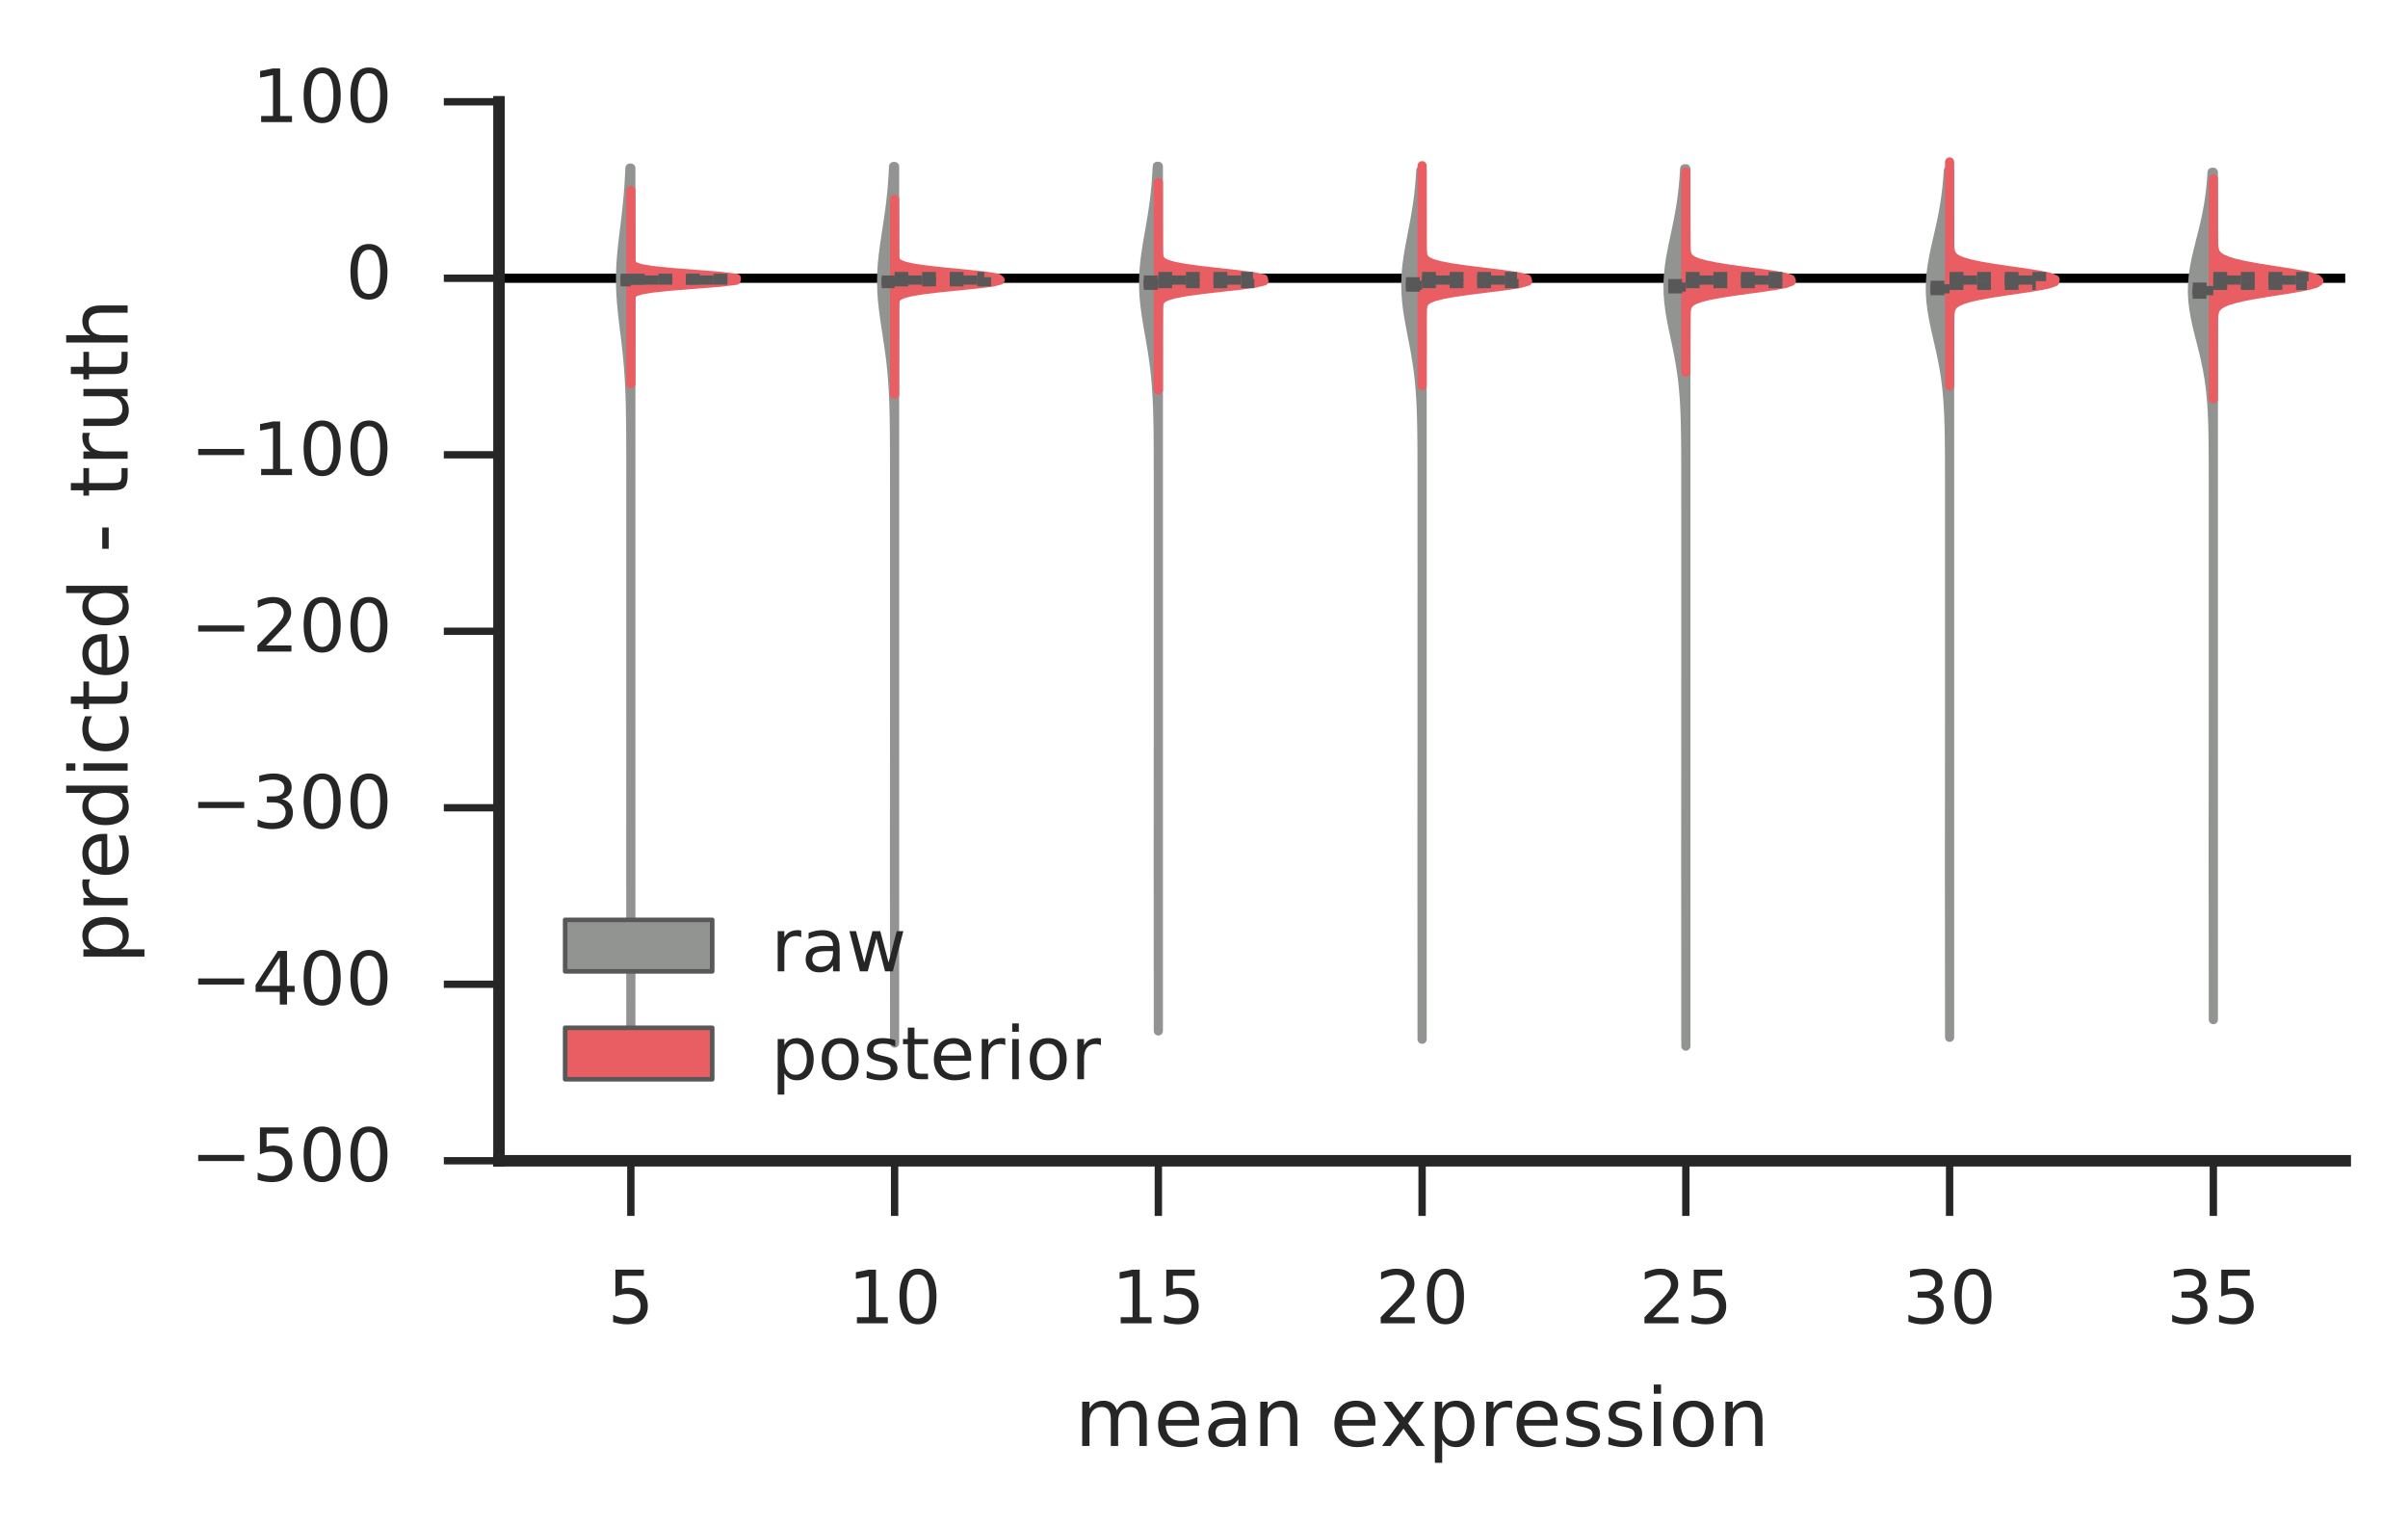 <?xml version="1.0" encoding="utf-8" standalone="no"?>
<!DOCTYPE svg PUBLIC "-//W3C//DTD SVG 1.1//EN"
  "http://www.w3.org/Graphics/SVG/1.1/DTD/svg11.dtd">
<!-- Created with matplotlib (http://matplotlib.org/) -->
<svg height="166pt" version="1.1" viewBox="0 0 262 166" width="262pt" xmlns="http://www.w3.org/2000/svg" xmlns:xlink="http://www.w3.org/1999/xlink">
 <defs>
  <style type="text/css">
*{stroke-linecap:butt;stroke-linejoin:round;stroke-miterlimit:100000;}
  </style>
 </defs>
 <g id="figure_1">
  <g id="patch_1">
   <path d="M -0 166.331 
L 262.37 166.331 
L 262.37 0 
L -0 0 
z
" style="fill:#ffffff;"/>
  </g>
  <g id="axes_1">
   <g id="patch_2">
    <path d="M 54.291 126.271 
L 255.171 126.271 
L 255.171 11.071 
L 54.291 11.071 
z
" style="fill:#ffffff;"/>
   </g>
   <g id="line2d_1">
    <path clip-path="url(#p96675fa4af)" d="M 54.291 30.271 
L 255.171 30.271 
" style="fill:none;stroke:#000000;stroke-linecap:round;"/>
   </g>
   <g id="matplotlib.axis_1">
    <g id="xtick_1">
     <g id="line2d_2">
      <defs>
       <path d="M 0 0 
L 0 6 
" id="mfa41eda9cf" style="stroke:#262626;stroke-width:0.8;"/>
      </defs>
      <g>
       <use style="fill:#262626;stroke:#262626;stroke-width:0.8;" x="68.639" xlink:href="#mfa41eda9cf" y="126.271"/>
      </g>
     </g>
     <g id="text_1">
      <!-- 5 -->
      <defs>
       <path d="M 10.797 72.906 
L 49.516 72.906 
L 49.516 64.594 
L 19.828 64.594 
L 19.828 46.734 
Q 21.969 47.469 24.109 47.828 
Q 26.266 48.188 28.422 48.188 
Q 40.625 48.188 47.75 41.5 
Q 54.891 34.812 54.891 23.391 
Q 54.891 11.625 47.562 5.094 
Q 40.234 -1.422 26.906 -1.422 
Q 22.312 -1.422 17.547 -0.641 
Q 12.797 0.141 7.719 1.703 
L 7.719 11.625 
Q 12.109 9.234 16.797 8.062 
Q 21.484 6.891 26.703 6.891 
Q 35.156 6.891 40.078 11.328 
Q 45.016 15.766 45.016 23.391 
Q 45.016 31 40.078 35.438 
Q 35.156 39.891 26.703 39.891 
Q 22.75 39.891 18.812 39.016 
Q 14.891 38.141 10.797 36.281 
z
" id="BitstreamVeraSans-Roman-35"/>
      </defs>
      <g style="fill:#262626;" transform="translate(66.094 143.95)scale(0.08 -0.08)">
       <use xlink:href="#BitstreamVeraSans-Roman-35"/>
      </g>
     </g>
    </g>
    <g id="xtick_2">
     <g id="line2d_3">
      <g>
       <use style="fill:#262626;stroke:#262626;stroke-width:0.8;" x="97.336" xlink:href="#mfa41eda9cf" y="126.271"/>
      </g>
     </g>
     <g id="text_2">
      <!-- 10 -->
      <defs>
       <path d="M 31.781 66.406 
Q 24.172 66.406 20.328 58.906 
Q 16.5 51.422 16.5 36.375 
Q 16.5 21.391 20.328 13.891 
Q 24.172 6.391 31.781 6.391 
Q 39.453 6.391 43.281 13.891 
Q 47.125 21.391 47.125 36.375 
Q 47.125 51.422 43.281 58.906 
Q 39.453 66.406 31.781 66.406 
M 31.781 74.219 
Q 44.047 74.219 50.516 64.516 
Q 56.984 54.828 56.984 36.375 
Q 56.984 17.969 50.516 8.266 
Q 44.047 -1.422 31.781 -1.422 
Q 19.531 -1.422 13.062 8.266 
Q 6.594 17.969 6.594 36.375 
Q 6.594 54.828 13.062 64.516 
Q 19.531 74.219 31.781 74.219 
" id="BitstreamVeraSans-Roman-30"/>
       <path d="M 12.406 8.297 
L 28.516 8.297 
L 28.516 63.922 
L 10.984 60.406 
L 10.984 69.391 
L 28.422 72.906 
L 38.281 72.906 
L 38.281 8.297 
L 54.391 8.297 
L 54.391 0 
L 12.406 0 
z
" id="BitstreamVeraSans-Roman-31"/>
      </defs>
      <g style="fill:#262626;" transform="translate(92.246 143.95)scale(0.08 -0.08)">
       <use xlink:href="#BitstreamVeraSans-Roman-31"/>
       <use x="63.623" xlink:href="#BitstreamVeraSans-Roman-30"/>
      </g>
     </g>
    </g>
    <g id="xtick_3">
     <g id="line2d_4">
      <g>
       <use style="fill:#262626;stroke:#262626;stroke-width:0.8;" x="126.033" xlink:href="#mfa41eda9cf" y="126.271"/>
      </g>
     </g>
     <g id="text_3">
      <!-- 15 -->
      <g style="fill:#262626;" transform="translate(120.943 143.95)scale(0.08 -0.08)">
       <use xlink:href="#BitstreamVeraSans-Roman-31"/>
       <use x="63.623" xlink:href="#BitstreamVeraSans-Roman-35"/>
      </g>
     </g>
    </g>
    <g id="xtick_4">
     <g id="line2d_5">
      <g>
       <use style="fill:#262626;stroke:#262626;stroke-width:0.8;" x="154.731" xlink:href="#mfa41eda9cf" y="126.271"/>
      </g>
     </g>
     <g id="text_4">
      <!-- 20 -->
      <defs>
       <path d="M 19.188 8.297 
L 53.609 8.297 
L 53.609 0 
L 7.328 0 
L 7.328 8.297 
Q 12.938 14.109 22.625 23.891 
Q 32.328 33.688 34.812 36.531 
Q 39.547 41.844 41.422 45.531 
Q 43.312 49.219 43.312 52.781 
Q 43.312 58.594 39.234 62.25 
Q 35.156 65.922 28.609 65.922 
Q 23.969 65.922 18.812 64.312 
Q 13.672 62.703 7.812 59.422 
L 7.812 69.391 
Q 13.766 71.781 18.938 73 
Q 24.125 74.219 28.422 74.219 
Q 39.75 74.219 46.484 68.547 
Q 53.219 62.891 53.219 53.422 
Q 53.219 48.922 51.531 44.891 
Q 49.859 40.875 45.406 35.406 
Q 44.188 33.984 37.641 27.219 
Q 31.109 20.453 19.188 8.297 
" id="BitstreamVeraSans-Roman-32"/>
      </defs>
      <g style="fill:#262626;" transform="translate(149.641 143.95)scale(0.08 -0.08)">
       <use xlink:href="#BitstreamVeraSans-Roman-32"/>
       <use x="63.623" xlink:href="#BitstreamVeraSans-Roman-30"/>
      </g>
     </g>
    </g>
    <g id="xtick_5">
     <g id="line2d_6">
      <g>
       <use style="fill:#262626;stroke:#262626;stroke-width:0.8;" x="183.428" xlink:href="#mfa41eda9cf" y="126.271"/>
      </g>
     </g>
     <g id="text_5">
      <!-- 25 -->
      <g style="fill:#262626;" transform="translate(178.338 143.95)scale(0.08 -0.08)">
       <use xlink:href="#BitstreamVeraSans-Roman-32"/>
       <use x="63.623" xlink:href="#BitstreamVeraSans-Roman-35"/>
      </g>
     </g>
    </g>
    <g id="xtick_6">
     <g id="line2d_7">
      <g>
       <use style="fill:#262626;stroke:#262626;stroke-width:0.8;" x="212.125" xlink:href="#mfa41eda9cf" y="126.271"/>
      </g>
     </g>
     <g id="text_6">
      <!-- 30 -->
      <defs>
       <path d="M 40.578 39.312 
Q 47.656 37.797 51.625 33 
Q 55.609 28.219 55.609 21.188 
Q 55.609 10.406 48.188 4.484 
Q 40.766 -1.422 27.094 -1.422 
Q 22.516 -1.422 17.656 -0.516 
Q 12.797 0.391 7.625 2.203 
L 7.625 11.719 
Q 11.719 9.328 16.594 8.109 
Q 21.484 6.891 26.812 6.891 
Q 36.078 6.891 40.938 10.547 
Q 45.797 14.203 45.797 21.188 
Q 45.797 27.641 41.281 31.266 
Q 36.766 34.906 28.719 34.906 
L 20.219 34.906 
L 20.219 43.016 
L 29.109 43.016 
Q 36.375 43.016 40.234 45.922 
Q 44.094 48.828 44.094 54.297 
Q 44.094 59.906 40.109 62.906 
Q 36.141 65.922 28.719 65.922 
Q 24.656 65.922 20.016 65.031 
Q 15.375 64.156 9.812 62.312 
L 9.812 71.094 
Q 15.438 72.656 20.344 73.438 
Q 25.25 74.219 29.594 74.219 
Q 40.828 74.219 47.359 69.109 
Q 53.906 64.016 53.906 55.328 
Q 53.906 49.266 50.438 45.094 
Q 46.969 40.922 40.578 39.312 
" id="BitstreamVeraSans-Roman-33"/>
      </defs>
      <g style="fill:#262626;" transform="translate(207.035 143.95)scale(0.08 -0.08)">
       <use xlink:href="#BitstreamVeraSans-Roman-33"/>
       <use x="63.623" xlink:href="#BitstreamVeraSans-Roman-30"/>
      </g>
     </g>
    </g>
    <g id="xtick_7">
     <g id="line2d_8">
      <g>
       <use style="fill:#262626;stroke:#262626;stroke-width:0.8;" x="240.822" xlink:href="#mfa41eda9cf" y="126.271"/>
      </g>
     </g>
     <g id="text_7">
      <!-- 35 -->
      <g style="fill:#262626;" transform="translate(235.732 143.95)scale(0.08 -0.08)">
       <use xlink:href="#BitstreamVeraSans-Roman-33"/>
       <use x="63.623" xlink:href="#BitstreamVeraSans-Roman-35"/>
      </g>
     </g>
    </g>
    <g id="text_8">
     <!-- mean expression -->
     <defs>
      <path d="M 52 44.188 
Q 55.375 50.25 60.062 53.125 
Q 64.75 56 71.094 56 
Q 79.641 56 84.281 50.016 
Q 88.922 44.047 88.922 33.016 
L 88.922 0 
L 79.891 0 
L 79.891 32.719 
Q 79.891 40.578 77.094 44.375 
Q 74.312 48.188 68.609 48.188 
Q 61.625 48.188 57.562 43.547 
Q 53.516 38.922 53.516 30.906 
L 53.516 0 
L 44.484 0 
L 44.484 32.719 
Q 44.484 40.625 41.703 44.406 
Q 38.922 48.188 33.109 48.188 
Q 26.219 48.188 22.156 43.531 
Q 18.109 38.875 18.109 30.906 
L 18.109 0 
L 9.078 0 
L 9.078 54.688 
L 18.109 54.688 
L 18.109 46.188 
Q 21.188 51.219 25.484 53.609 
Q 29.781 56 35.688 56 
Q 41.656 56 45.828 52.969 
Q 50 49.953 52 44.188 
" id="BitstreamVeraSans-Roman-6d"/>
      <path d="M 54.891 33.016 
L 54.891 0 
L 45.906 0 
L 45.906 32.719 
Q 45.906 40.484 42.875 44.328 
Q 39.844 48.188 33.797 48.188 
Q 26.516 48.188 22.312 43.547 
Q 18.109 38.922 18.109 30.906 
L 18.109 0 
L 9.078 0 
L 9.078 54.688 
L 18.109 54.688 
L 18.109 46.188 
Q 21.344 51.125 25.703 53.562 
Q 30.078 56 35.797 56 
Q 45.219 56 50.047 50.172 
Q 54.891 44.344 54.891 33.016 
" id="BitstreamVeraSans-Roman-6e"/>
      <path d="M 54.891 54.688 
L 35.109 28.078 
L 55.906 0 
L 45.312 0 
L 29.391 21.484 
L 13.484 0 
L 2.875 0 
L 24.125 28.609 
L 4.688 54.688 
L 15.281 54.688 
L 29.781 35.203 
L 44.281 54.688 
z
" id="BitstreamVeraSans-Roman-78"/>
      <path d="M 41.109 46.297 
Q 39.594 47.172 37.812 47.578 
Q 36.031 48 33.891 48 
Q 26.266 48 22.188 43.047 
Q 18.109 38.094 18.109 28.812 
L 18.109 0 
L 9.078 0 
L 9.078 54.688 
L 18.109 54.688 
L 18.109 46.188 
Q 20.953 51.172 25.484 53.578 
Q 30.031 56 36.531 56 
Q 37.453 56 38.578 55.875 
Q 39.703 55.766 41.062 55.516 
z
" id="BitstreamVeraSans-Roman-72"/>
      <path d="M 18.109 8.203 
L 18.109 -20.797 
L 9.078 -20.797 
L 9.078 54.688 
L 18.109 54.688 
L 18.109 46.391 
Q 20.953 51.266 25.266 53.625 
Q 29.594 56 35.594 56 
Q 45.562 56 51.781 48.094 
Q 58.016 40.188 58.016 27.297 
Q 58.016 14.406 51.781 6.484 
Q 45.562 -1.422 35.594 -1.422 
Q 29.594 -1.422 25.266 0.953 
Q 20.953 3.328 18.109 8.203 
M 48.688 27.297 
Q 48.688 37.203 44.609 42.844 
Q 40.531 48.484 33.406 48.484 
Q 26.266 48.484 22.188 42.844 
Q 18.109 37.203 18.109 27.297 
Q 18.109 17.391 22.188 11.75 
Q 26.266 6.109 33.406 6.109 
Q 40.531 6.109 44.609 11.75 
Q 48.688 17.391 48.688 27.297 
" id="BitstreamVeraSans-Roman-70"/>
      <path id="BitstreamVeraSans-Roman-20"/>
      <path d="M 56.203 29.594 
L 56.203 25.203 
L 14.891 25.203 
Q 15.484 15.922 20.484 11.062 
Q 25.484 6.203 34.422 6.203 
Q 39.594 6.203 44.453 7.469 
Q 49.312 8.734 54.109 11.281 
L 54.109 2.781 
Q 49.266 0.734 44.188 -0.344 
Q 39.109 -1.422 33.891 -1.422 
Q 20.797 -1.422 13.156 6.188 
Q 5.516 13.812 5.516 26.812 
Q 5.516 40.234 12.766 48.109 
Q 20.016 56 32.328 56 
Q 43.359 56 49.781 48.891 
Q 56.203 41.797 56.203 29.594 
M 47.219 32.234 
Q 47.125 39.594 43.094 43.984 
Q 39.062 48.391 32.422 48.391 
Q 24.906 48.391 20.391 44.141 
Q 15.875 39.891 15.188 32.172 
z
" id="BitstreamVeraSans-Roman-65"/>
      <path d="M 9.422 54.688 
L 18.406 54.688 
L 18.406 0 
L 9.422 0 
z
M 9.422 75.984 
L 18.406 75.984 
L 18.406 64.594 
L 9.422 64.594 
z
" id="BitstreamVeraSans-Roman-69"/>
      <path d="M 34.281 27.484 
Q 23.391 27.484 19.188 25 
Q 14.984 22.516 14.984 16.5 
Q 14.984 11.719 18.141 8.906 
Q 21.297 6.109 26.703 6.109 
Q 34.188 6.109 38.703 11.406 
Q 43.219 16.703 43.219 25.484 
L 43.219 27.484 
z
M 52.203 31.203 
L 52.203 0 
L 43.219 0 
L 43.219 8.297 
Q 40.141 3.328 35.547 0.953 
Q 30.953 -1.422 24.312 -1.422 
Q 15.922 -1.422 10.953 3.297 
Q 6 8.016 6 15.922 
Q 6 25.141 12.172 29.828 
Q 18.359 34.516 30.609 34.516 
L 43.219 34.516 
L 43.219 35.406 
Q 43.219 41.609 39.141 45 
Q 35.062 48.391 27.688 48.391 
Q 23 48.391 18.547 47.266 
Q 14.109 46.141 10.016 43.891 
L 10.016 52.203 
Q 14.938 54.109 19.578 55.047 
Q 24.219 56 28.609 56 
Q 40.484 56 46.344 49.844 
Q 52.203 43.703 52.203 31.203 
" id="BitstreamVeraSans-Roman-61"/>
      <path d="M 30.609 48.391 
Q 23.391 48.391 19.188 42.75 
Q 14.984 37.109 14.984 27.297 
Q 14.984 17.484 19.156 11.844 
Q 23.344 6.203 30.609 6.203 
Q 37.797 6.203 41.984 11.859 
Q 46.188 17.531 46.188 27.297 
Q 46.188 37.016 41.984 42.703 
Q 37.797 48.391 30.609 48.391 
M 30.609 56 
Q 42.328 56 49.016 48.375 
Q 55.719 40.766 55.719 27.297 
Q 55.719 13.875 49.016 6.219 
Q 42.328 -1.422 30.609 -1.422 
Q 18.844 -1.422 12.172 6.219 
Q 5.516 13.875 5.516 27.297 
Q 5.516 40.766 12.172 48.375 
Q 18.844 56 30.609 56 
" id="BitstreamVeraSans-Roman-6f"/>
      <path d="M 44.281 53.078 
L 44.281 44.578 
Q 40.484 46.531 36.375 47.5 
Q 32.281 48.484 27.875 48.484 
Q 21.188 48.484 17.844 46.438 
Q 14.5 44.391 14.5 40.281 
Q 14.5 37.156 16.891 35.375 
Q 19.281 33.594 26.516 31.984 
L 29.594 31.297 
Q 39.156 29.25 43.188 25.516 
Q 47.219 21.781 47.219 15.094 
Q 47.219 7.469 41.188 3.016 
Q 35.156 -1.422 24.609 -1.422 
Q 20.219 -1.422 15.453 -0.562 
Q 10.688 0.297 5.422 2 
L 5.422 11.281 
Q 10.406 8.688 15.234 7.391 
Q 20.062 6.109 24.812 6.109 
Q 31.156 6.109 34.562 8.281 
Q 37.984 10.453 37.984 14.406 
Q 37.984 18.062 35.516 20.016 
Q 33.062 21.969 24.703 23.781 
L 21.578 24.516 
Q 13.234 26.266 9.516 29.906 
Q 5.812 33.547 5.812 39.891 
Q 5.812 47.609 11.281 51.797 
Q 16.75 56 26.812 56 
Q 31.781 56 36.172 55.266 
Q 40.578 54.547 44.281 53.078 
" id="BitstreamVeraSans-Roman-73"/>
     </defs>
     <g style="fill:#262626;" transform="translate(116.948 157.3)scale(0.088 -0.088)">
      <use xlink:href="#BitstreamVeraSans-Roman-6d"/>
      <use x="97.412" xlink:href="#BitstreamVeraSans-Roman-65"/>
      <use x="158.936" xlink:href="#BitstreamVeraSans-Roman-61"/>
      <use x="220.215" xlink:href="#BitstreamVeraSans-Roman-6e"/>
      <use x="283.594" xlink:href="#BitstreamVeraSans-Roman-20"/>
      <use x="315.381" xlink:href="#BitstreamVeraSans-Roman-65"/>
      <use x="376.889" xlink:href="#BitstreamVeraSans-Roman-78"/>
      <use x="436.068" xlink:href="#BitstreamVeraSans-Roman-70"/>
      <use x="499.545" xlink:href="#BitstreamVeraSans-Roman-72"/>
      <use x="540.627" xlink:href="#BitstreamVeraSans-Roman-65"/>
      <use x="602.15" xlink:href="#BitstreamVeraSans-Roman-73"/>
      <use x="654.25" xlink:href="#BitstreamVeraSans-Roman-73"/>
      <use x="706.35" xlink:href="#BitstreamVeraSans-Roman-69"/>
      <use x="734.133" xlink:href="#BitstreamVeraSans-Roman-6f"/>
      <use x="795.314" xlink:href="#BitstreamVeraSans-Roman-6e"/>
     </g>
    </g>
   </g>
   <g id="matplotlib.axis_2">
    <g id="ytick_1">
     <g id="line2d_9">
      <defs>
       <path d="M 0 0 
L -6 0 
" id="m27ef6bca53" style="stroke:#262626;stroke-width:0.8;"/>
      </defs>
      <g>
       <use style="fill:#262626;stroke:#262626;stroke-width:0.8;" x="54.291" xlink:href="#m27ef6bca53" y="126.271"/>
      </g>
     </g>
     <g id="text_9">
      <!-- −500 -->
      <defs>
       <path d="M 10.594 35.5 
L 73.188 35.5 
L 73.188 27.203 
L 10.594 27.203 
z
" id="BitstreamVeraSans-Roman-2212"/>
      </defs>
      <g style="fill:#262626;" transform="translate(20.717 128.479)scale(0.08 -0.08)">
       <use xlink:href="#BitstreamVeraSans-Roman-2212"/>
       <use x="83.789" xlink:href="#BitstreamVeraSans-Roman-35"/>
       <use x="147.412" xlink:href="#BitstreamVeraSans-Roman-30"/>
       <use x="211.035" xlink:href="#BitstreamVeraSans-Roman-30"/>
      </g>
     </g>
    </g>
    <g id="ytick_2">
     <g id="line2d_10">
      <g>
       <use style="fill:#262626;stroke:#262626;stroke-width:0.8;" x="54.291" xlink:href="#m27ef6bca53" y="107.071"/>
      </g>
     </g>
     <g id="text_10">
      <!-- −400 -->
      <defs>
       <path d="M 37.797 64.312 
L 12.891 25.391 
L 37.797 25.391 
z
M 35.203 72.906 
L 47.609 72.906 
L 47.609 25.391 
L 58.016 25.391 
L 58.016 17.188 
L 47.609 17.188 
L 47.609 0 
L 37.797 0 
L 37.797 17.188 
L 4.891 17.188 
L 4.891 26.703 
z
" id="BitstreamVeraSans-Roman-34"/>
      </defs>
      <g style="fill:#262626;" transform="translate(20.717 109.279)scale(0.08 -0.08)">
       <use xlink:href="#BitstreamVeraSans-Roman-2212"/>
       <use x="83.789" xlink:href="#BitstreamVeraSans-Roman-34"/>
       <use x="147.412" xlink:href="#BitstreamVeraSans-Roman-30"/>
       <use x="211.035" xlink:href="#BitstreamVeraSans-Roman-30"/>
      </g>
     </g>
    </g>
    <g id="ytick_3">
     <g id="line2d_11">
      <g>
       <use style="fill:#262626;stroke:#262626;stroke-width:0.8;" x="54.291" xlink:href="#m27ef6bca53" y="87.871"/>
      </g>
     </g>
     <g id="text_11">
      <!-- −300 -->
      <g style="fill:#262626;" transform="translate(20.717 90.079)scale(0.08 -0.08)">
       <use xlink:href="#BitstreamVeraSans-Roman-2212"/>
       <use x="83.789" xlink:href="#BitstreamVeraSans-Roman-33"/>
       <use x="147.412" xlink:href="#BitstreamVeraSans-Roman-30"/>
       <use x="211.035" xlink:href="#BitstreamVeraSans-Roman-30"/>
      </g>
     </g>
    </g>
    <g id="ytick_4">
     <g id="line2d_12">
      <g>
       <use style="fill:#262626;stroke:#262626;stroke-width:0.8;" x="54.291" xlink:href="#m27ef6bca53" y="68.671"/>
      </g>
     </g>
     <g id="text_12">
      <!-- −200 -->
      <g style="fill:#262626;" transform="translate(20.717 70.879)scale(0.08 -0.08)">
       <use xlink:href="#BitstreamVeraSans-Roman-2212"/>
       <use x="83.789" xlink:href="#BitstreamVeraSans-Roman-32"/>
       <use x="147.412" xlink:href="#BitstreamVeraSans-Roman-30"/>
       <use x="211.035" xlink:href="#BitstreamVeraSans-Roman-30"/>
      </g>
     </g>
    </g>
    <g id="ytick_5">
     <g id="line2d_13">
      <g>
       <use style="fill:#262626;stroke:#262626;stroke-width:0.8;" x="54.291" xlink:href="#m27ef6bca53" y="49.471"/>
      </g>
     </g>
     <g id="text_13">
      <!-- −100 -->
      <g style="fill:#262626;" transform="translate(20.717 51.679)scale(0.08 -0.08)">
       <use xlink:href="#BitstreamVeraSans-Roman-2212"/>
       <use x="83.789" xlink:href="#BitstreamVeraSans-Roman-31"/>
       <use x="147.412" xlink:href="#BitstreamVeraSans-Roman-30"/>
       <use x="211.035" xlink:href="#BitstreamVeraSans-Roman-30"/>
      </g>
     </g>
    </g>
    <g id="ytick_6">
     <g id="line2d_14">
      <g>
       <use style="fill:#262626;stroke:#262626;stroke-width:0.8;" x="54.291" xlink:href="#m27ef6bca53" y="30.271"/>
      </g>
     </g>
     <g id="text_14">
      <!-- 0 -->
      <g style="fill:#262626;" transform="translate(37.6 32.479)scale(0.08 -0.08)">
       <use xlink:href="#BitstreamVeraSans-Roman-30"/>
      </g>
     </g>
    </g>
    <g id="ytick_7">
     <g id="line2d_15">
      <g>
       <use style="fill:#262626;stroke:#262626;stroke-width:0.8;" x="54.291" xlink:href="#m27ef6bca53" y="11.071"/>
      </g>
     </g>
     <g id="text_15">
      <!-- 100 -->
      <g style="fill:#262626;" transform="translate(27.421 13.279)scale(0.08 -0.08)">
       <use xlink:href="#BitstreamVeraSans-Roman-31"/>
       <use x="63.623" xlink:href="#BitstreamVeraSans-Roman-30"/>
       <use x="127.246" xlink:href="#BitstreamVeraSans-Roman-30"/>
      </g>
     </g>
    </g>
    <g id="text_16">
     <!-- predicted - truth -->
     <defs>
      <path d="M 45.406 46.391 
L 45.406 75.984 
L 54.391 75.984 
L 54.391 0 
L 45.406 0 
L 45.406 8.203 
Q 42.578 3.328 38.25 0.953 
Q 33.938 -1.422 27.875 -1.422 
Q 17.969 -1.422 11.734 6.484 
Q 5.516 14.406 5.516 27.297 
Q 5.516 40.188 11.734 48.094 
Q 17.969 56 27.875 56 
Q 33.938 56 38.25 53.625 
Q 42.578 51.266 45.406 46.391 
M 14.797 27.297 
Q 14.797 17.391 18.875 11.75 
Q 22.953 6.109 30.078 6.109 
Q 37.203 6.109 41.297 11.75 
Q 45.406 17.391 45.406 27.297 
Q 45.406 37.203 41.297 42.844 
Q 37.203 48.484 30.078 48.484 
Q 22.953 48.484 18.875 42.844 
Q 14.797 37.203 14.797 27.297 
" id="BitstreamVeraSans-Roman-64"/>
      <path d="M 48.781 52.594 
L 48.781 44.188 
Q 44.969 46.297 41.141 47.344 
Q 37.312 48.391 33.406 48.391 
Q 24.656 48.391 19.812 42.844 
Q 14.984 37.312 14.984 27.297 
Q 14.984 17.281 19.812 11.734 
Q 24.656 6.203 33.406 6.203 
Q 37.312 6.203 41.141 7.25 
Q 44.969 8.297 48.781 10.406 
L 48.781 2.094 
Q 45.016 0.344 40.984 -0.531 
Q 36.969 -1.422 32.422 -1.422 
Q 20.062 -1.422 12.781 6.344 
Q 5.516 14.109 5.516 27.297 
Q 5.516 40.672 12.859 48.328 
Q 20.219 56 33.016 56 
Q 37.156 56 41.109 55.141 
Q 45.062 54.297 48.781 52.594 
" id="BitstreamVeraSans-Roman-63"/>
      <path d="M 54.891 33.016 
L 54.891 0 
L 45.906 0 
L 45.906 32.719 
Q 45.906 40.484 42.875 44.328 
Q 39.844 48.188 33.797 48.188 
Q 26.516 48.188 22.312 43.547 
Q 18.109 38.922 18.109 30.906 
L 18.109 0 
L 9.078 0 
L 9.078 75.984 
L 18.109 75.984 
L 18.109 46.188 
Q 21.344 51.125 25.703 53.562 
Q 30.078 56 35.797 56 
Q 45.219 56 50.047 50.172 
Q 54.891 44.344 54.891 33.016 
" id="BitstreamVeraSans-Roman-68"/>
      <path d="M 18.312 70.219 
L 18.312 54.688 
L 36.812 54.688 
L 36.812 47.703 
L 18.312 47.703 
L 18.312 18.016 
Q 18.312 11.328 20.141 9.422 
Q 21.969 7.516 27.594 7.516 
L 36.812 7.516 
L 36.812 0 
L 27.594 0 
Q 17.188 0 13.234 3.875 
Q 9.281 7.766 9.281 18.016 
L 9.281 47.703 
L 2.688 47.703 
L 2.688 54.688 
L 9.281 54.688 
L 9.281 70.219 
z
" id="BitstreamVeraSans-Roman-74"/>
      <path d="M 8.5 21.578 
L 8.5 54.688 
L 17.484 54.688 
L 17.484 21.922 
Q 17.484 14.156 20.5 10.266 
Q 23.531 6.391 29.594 6.391 
Q 36.859 6.391 41.078 11.031 
Q 45.312 15.672 45.312 23.688 
L 45.312 54.688 
L 54.297 54.688 
L 54.297 0 
L 45.312 0 
L 45.312 8.406 
Q 42.047 3.422 37.719 1 
Q 33.406 -1.422 27.688 -1.422 
Q 18.266 -1.422 13.375 4.438 
Q 8.5 10.297 8.5 21.578 
" id="BitstreamVeraSans-Roman-75"/>
      <path d="M 4.891 31.391 
L 31.203 31.391 
L 31.203 23.391 
L 4.891 23.391 
z
" id="BitstreamVeraSans-Roman-2d"/>
     </defs>
     <g style="fill:#262626;" transform="translate(13.887 104.86)rotate(-90.0)scale(0.088 -0.088)">
      <use xlink:href="#BitstreamVeraSans-Roman-70"/>
      <use x="63.477" xlink:href="#BitstreamVeraSans-Roman-72"/>
      <use x="104.559" xlink:href="#BitstreamVeraSans-Roman-65"/>
      <use x="166.082" xlink:href="#BitstreamVeraSans-Roman-64"/>
      <use x="229.559" xlink:href="#BitstreamVeraSans-Roman-69"/>
      <use x="257.342" xlink:href="#BitstreamVeraSans-Roman-63"/>
      <use x="312.322" xlink:href="#BitstreamVeraSans-Roman-74"/>
      <use x="351.531" xlink:href="#BitstreamVeraSans-Roman-65"/>
      <use x="413.055" xlink:href="#BitstreamVeraSans-Roman-64"/>
      <use x="476.531" xlink:href="#BitstreamVeraSans-Roman-20"/>
      <use x="508.318" xlink:href="#BitstreamVeraSans-Roman-2d"/>
      <use x="544.402" xlink:href="#BitstreamVeraSans-Roman-20"/>
      <use x="576.189" xlink:href="#BitstreamVeraSans-Roman-74"/>
      <use x="615.398" xlink:href="#BitstreamVeraSans-Roman-72"/>
      <use x="656.512" xlink:href="#BitstreamVeraSans-Roman-75"/>
      <use x="719.891" xlink:href="#BitstreamVeraSans-Roman-74"/>
      <use x="759.1" xlink:href="#BitstreamVeraSans-Roman-68"/>
     </g>
    </g>
   </g>
   <g id="PolyCollection_1">
    <defs>
     <path d="M 68.639 -52.268 
L 68.639 -52.268 
L 68.639 -53.235 
L 68.639 -54.202 
L 68.639 -55.17 
L 68.639 -56.137 
L 68.639 -57.105 
L 68.638 -58.072 
L 68.638 -59.04 
L 68.638 -60.007 
L 68.638 -60.974 
L 68.637 -61.942 
L 68.637 -62.909 
L 68.636 -63.877 
L 68.636 -64.844 
L 68.635 -65.812 
L 68.634 -66.779 
L 68.634 -67.746 
L 68.633 -68.714 
L 68.633 -69.681 
L 68.632 -70.649 
L 68.632 -71.616 
L 68.632 -72.584 
L 68.632 -73.551 
L 68.632 -74.518 
L 68.632 -75.486 
L 68.633 -76.453 
L 68.633 -77.421 
L 68.634 -78.388 
L 68.634 -79.356 
L 68.635 -80.323 
L 68.636 -81.29 
L 68.636 -82.258 
L 68.637 -83.225 
L 68.637 -84.193 
L 68.638 -85.16 
L 68.638 -86.128 
L 68.638 -87.095 
L 68.639 -88.062 
L 68.639 -89.03 
L 68.639 -89.997 
L 68.639 -90.965 
L 68.639 -91.932 
L 68.639 -92.9 
L 68.639 -93.867 
L 68.639 -94.834 
L 68.639 -95.802 
L 68.639 -96.769 
L 68.639 -97.737 
L 68.639 -98.704 
L 68.639 -99.672 
L 68.639 -100.639 
L 68.639 -101.606 
L 68.639 -102.574 
L 68.639 -103.541 
L 68.639 -104.509 
L 68.639 -105.476 
L 68.639 -106.444 
L 68.639 -107.411 
L 68.639 -108.378 
L 68.639 -109.346 
L 68.639 -110.313 
L 68.639 -111.281 
L 68.639 -112.248 
L 68.639 -113.216 
L 68.639 -114.183 
L 68.638 -115.15 
L 68.637 -116.118 
L 68.636 -117.085 
L 68.633 -118.053 
L 68.629 -119.02 
L 68.622 -119.987 
L 68.611 -120.955 
L 68.594 -121.922 
L 68.57 -122.89 
L 68.536 -123.857 
L 68.49 -124.825 
L 68.43 -125.792 
L 68.355 -126.759 
L 68.265 -127.727 
L 68.162 -128.694 
L 68.048 -129.662 
L 67.929 -130.629 
L 67.812 -131.597 
L 67.705 -132.564 
L 67.616 -133.531 
L 67.552 -134.499 
L 67.52 -135.466 
L 67.521 -136.434 
L 67.557 -137.401 
L 67.622 -138.369 
L 67.713 -139.336 
L 67.821 -140.303 
L 67.939 -141.271 
L 68.058 -142.238 
L 68.171 -143.206 
L 68.273 -144.173 
L 68.362 -145.141 
L 68.436 -146.108 
L 68.494 -147.075 
L 68.539 -148.043 
L 68.639 -148.043 
L 68.639 -148.043 
L 68.639 -147.075 
L 68.639 -146.108 
L 68.639 -145.141 
L 68.639 -144.173 
L 68.639 -143.206 
L 68.639 -142.238 
L 68.639 -141.271 
L 68.639 -140.303 
L 68.639 -139.336 
L 68.639 -138.369 
L 68.639 -137.401 
L 68.639 -136.434 
L 68.639 -135.466 
L 68.639 -134.499 
L 68.639 -133.531 
L 68.639 -132.564 
L 68.639 -131.597 
L 68.639 -130.629 
L 68.639 -129.662 
L 68.639 -128.694 
L 68.639 -127.727 
L 68.639 -126.759 
L 68.639 -125.792 
L 68.639 -124.825 
L 68.639 -123.857 
L 68.639 -122.89 
L 68.639 -121.922 
L 68.639 -120.955 
L 68.639 -119.987 
L 68.639 -119.02 
L 68.639 -118.053 
L 68.639 -117.085 
L 68.639 -116.118 
L 68.639 -115.15 
L 68.639 -114.183 
L 68.639 -113.216 
L 68.639 -112.248 
L 68.639 -111.281 
L 68.639 -110.313 
L 68.639 -109.346 
L 68.639 -108.378 
L 68.639 -107.411 
L 68.639 -106.444 
L 68.639 -105.476 
L 68.639 -104.509 
L 68.639 -103.541 
L 68.639 -102.574 
L 68.639 -101.606 
L 68.639 -100.639 
L 68.639 -99.672 
L 68.639 -98.704 
L 68.639 -97.737 
L 68.639 -96.769 
L 68.639 -95.802 
L 68.639 -94.834 
L 68.639 -93.867 
L 68.639 -92.9 
L 68.639 -91.932 
L 68.639 -90.965 
L 68.639 -89.997 
L 68.639 -89.03 
L 68.639 -88.062 
L 68.639 -87.095 
L 68.639 -86.128 
L 68.639 -85.16 
L 68.639 -84.193 
L 68.639 -83.225 
L 68.639 -82.258 
L 68.639 -81.29 
L 68.639 -80.323 
L 68.639 -79.356 
L 68.639 -78.388 
L 68.639 -77.421 
L 68.639 -76.453 
L 68.639 -75.486 
L 68.639 -74.518 
L 68.639 -73.551 
L 68.639 -72.584 
L 68.639 -71.616 
L 68.639 -70.649 
L 68.639 -69.681 
L 68.639 -68.714 
L 68.639 -67.746 
L 68.639 -66.779 
L 68.639 -65.812 
L 68.639 -64.844 
L 68.639 -63.877 
L 68.639 -62.909 
L 68.639 -61.942 
L 68.639 -60.974 
L 68.639 -60.007 
L 68.639 -59.04 
L 68.639 -58.072 
L 68.639 -57.105 
L 68.639 -56.137 
L 68.639 -55.17 
L 68.639 -54.202 
L 68.639 -53.235 
L 68.639 -52.268 
z
" id="ma850b30af5" style="stroke:#929492;"/>
    </defs>
    <g clip-path="url(#p96675fa4af)">
     <use style="fill:#929492;stroke:#929492;" x="0.0" xlink:href="#ma850b30af5" y="166.331"/>
    </g>
   </g>
   <g id="PolyCollection_2">
    <defs>
     <path d="M 68.639 -124.589 
L 68.639 -124.589 
L 68.639 -124.801 
L 68.639 -125.013 
L 68.639 -125.226 
L 68.639 -125.438 
L 68.639 -125.65 
L 68.639 -125.863 
L 68.639 -126.075 
L 68.639 -126.287 
L 68.639 -126.5 
L 68.639 -126.712 
L 68.639 -126.924 
L 68.639 -127.137 
L 68.639 -127.349 
L 68.639 -127.561 
L 68.639 -127.774 
L 68.639 -127.986 
L 68.639 -128.198 
L 68.639 -128.411 
L 68.639 -128.623 
L 68.639 -128.835 
L 68.639 -129.048 
L 68.639 -129.26 
L 68.639 -129.472 
L 68.639 -129.685 
L 68.639 -129.897 
L 68.639 -130.109 
L 68.639 -130.322 
L 68.639 -130.534 
L 68.639 -130.746 
L 68.639 -130.959 
L 68.639 -131.171 
L 68.639 -131.383 
L 68.639 -131.596 
L 68.639 -131.808 
L 68.639 -132.02 
L 68.639 -132.233 
L 68.639 -132.445 
L 68.639 -132.657 
L 68.639 -132.87 
L 68.639 -133.082 
L 68.639 -133.294 
L 68.639 -133.507 
L 68.639 -133.719 
L 68.639 -133.931 
L 68.639 -134.144 
L 68.639 -134.356 
L 68.639 -134.568 
L 68.639 -134.781 
L 68.639 -134.993 
L 68.639 -135.205 
L 68.639 -135.418 
L 68.639 -135.63 
L 68.639 -135.842 
L 68.639 -136.055 
L 68.639 -136.267 
L 68.639 -136.479 
L 68.639 -136.692 
L 68.639 -136.904 
L 68.639 -137.116 
L 68.639 -137.329 
L 68.639 -137.541 
L 68.639 -137.753 
L 68.639 -137.966 
L 68.639 -138.178 
L 68.639 -138.39 
L 68.639 -138.603 
L 68.639 -138.815 
L 68.639 -139.027 
L 68.639 -139.24 
L 68.639 -139.452 
L 68.639 -139.664 
L 68.639 -139.877 
L 68.639 -140.089 
L 68.639 -140.301 
L 68.639 -140.514 
L 68.639 -140.726 
L 68.639 -140.938 
L 68.639 -141.151 
L 68.639 -141.363 
L 68.639 -141.575 
L 68.639 -141.788 
L 68.639 -142 
L 68.639 -142.213 
L 68.639 -142.425 
L 68.639 -142.637 
L 68.639 -142.85 
L 68.639 -143.062 
L 68.639 -143.274 
L 68.639 -143.487 
L 68.639 -143.699 
L 68.639 -143.911 
L 68.639 -144.124 
L 68.639 -144.336 
L 68.639 -144.548 
L 68.639 -144.761 
L 68.639 -144.973 
L 68.639 -145.185 
L 68.639 -145.398 
L 68.639 -145.61 
L 68.639 -145.61 
L 68.639 -145.61 
L 68.639 -145.398 
L 68.64 -145.185 
L 68.64 -144.973 
L 68.64 -144.761 
L 68.64 -144.548 
L 68.641 -144.336 
L 68.641 -144.124 
L 68.64 -143.911 
L 68.64 -143.699 
L 68.64 -143.487 
L 68.64 -143.274 
L 68.64 -143.062 
L 68.641 -142.85 
L 68.641 -142.637 
L 68.642 -142.425 
L 68.643 -142.213 
L 68.643 -142 
L 68.643 -141.788 
L 68.644 -141.575 
L 68.645 -141.363 
L 68.646 -141.151 
L 68.646 -140.938 
L 68.645 -140.726 
L 68.644 -140.514 
L 68.644 -140.301 
L 68.644 -140.089 
L 68.644 -139.877 
L 68.645 -139.664 
L 68.647 -139.452 
L 68.648 -139.24 
L 68.649 -139.027 
L 68.651 -138.815 
L 68.652 -138.603 
L 68.653 -138.39 
L 68.656 -138.178 
L 68.666 -137.966 
L 68.698 -137.753 
L 68.799 -137.541 
L 69.069 -137.329 
L 69.7 -137.116 
L 70.952 -136.904 
L 73.006 -136.692 
L 75.714 -136.479 
L 78.412 -136.267 
L 80.118 -136.055 
L 80.092 -135.842 
L 78.355 -135.63 
L 75.665 -135.418 
L 72.985 -135.205 
L 70.951 -134.993 
L 69.706 -134.781 
L 69.071 -134.568 
L 68.797 -134.356 
L 68.695 -134.144 
L 68.662 -133.931 
L 68.651 -133.719 
L 68.648 -133.507 
L 68.647 -133.294 
L 68.647 -133.082 
L 68.647 -132.87 
L 68.647 -132.657 
L 68.647 -132.445 
L 68.646 -132.233 
L 68.645 -132.02 
L 68.644 -131.808 
L 68.643 -131.596 
L 68.643 -131.383 
L 68.644 -131.171 
L 68.645 -130.959 
L 68.646 -130.746 
L 68.646 -130.534 
L 68.647 -130.322 
L 68.646 -130.109 
L 68.646 -129.897 
L 68.645 -129.685 
L 68.644 -129.472 
L 68.644 -129.26 
L 68.643 -129.048 
L 68.643 -128.835 
L 68.642 -128.623 
L 68.642 -128.411 
L 68.642 -128.198 
L 68.642 -127.986 
L 68.642 -127.774 
L 68.641 -127.561 
L 68.641 -127.349 
L 68.64 -127.137 
L 68.64 -126.924 
L 68.64 -126.712 
L 68.64 -126.5 
L 68.64 -126.287 
L 68.64 -126.075 
L 68.64 -125.863 
L 68.64 -125.65 
L 68.64 -125.438 
L 68.64 -125.226 
L 68.64 -125.013 
L 68.639 -124.801 
L 68.639 -124.589 
z
" id="mb42f7a4a08" style="stroke:#e85e62;"/>
    </defs>
    <g clip-path="url(#p96675fa4af)">
     <use style="fill:#e85e62;stroke:#e85e62;" x="0.0" xlink:href="#mb42f7a4a08" y="166.331"/>
    </g>
   </g>
   <g id="PolyCollection_3">
    <defs>
     <path d="M 97.336 -52.862 
L 97.336 -52.862 
L 97.336 -53.825 
L 97.336 -54.788 
L 97.336 -55.751 
L 97.336 -56.715 
L 97.336 -57.678 
L 97.335 -58.641 
L 97.335 -59.604 
L 97.335 -60.567 
L 97.334 -61.53 
L 97.334 -62.494 
L 97.333 -63.457 
L 97.332 -64.42 
L 97.332 -65.383 
L 97.331 -66.346 
L 97.33 -67.31 
L 97.329 -68.273 
L 97.329 -69.236 
L 97.328 -70.199 
L 97.328 -71.162 
L 97.327 -72.125 
L 97.327 -73.089 
L 97.327 -74.052 
L 97.328 -75.015 
L 97.328 -75.978 
L 97.329 -76.941 
L 97.329 -77.905 
L 97.33 -78.868 
L 97.331 -79.831 
L 97.332 -80.794 
L 97.332 -81.757 
L 97.333 -82.72 
L 97.334 -83.684 
L 97.334 -84.647 
L 97.335 -85.61 
L 97.335 -86.573 
L 97.335 -87.536 
L 97.336 -88.5 
L 97.336 -89.463 
L 97.336 -90.426 
L 97.336 -91.389 
L 97.336 -92.352 
L 97.336 -93.315 
L 97.336 -94.279 
L 97.336 -95.242 
L 97.336 -96.205 
L 97.336 -97.168 
L 97.336 -98.131 
L 97.336 -99.094 
L 97.336 -100.058 
L 97.336 -101.021 
L 97.336 -101.984 
L 97.336 -102.947 
L 97.336 -103.91 
L 97.336 -104.874 
L 97.336 -105.837 
L 97.336 -106.8 
L 97.336 -107.763 
L 97.336 -108.726 
L 97.336 -109.689 
L 97.336 -110.653 
L 97.336 -111.616 
L 97.336 -112.579 
L 97.336 -113.542 
L 97.335 -114.505 
L 97.335 -115.469 
L 97.333 -116.432 
L 97.331 -117.395 
L 97.326 -118.358 
L 97.319 -119.321 
L 97.308 -120.284 
L 97.291 -121.248 
L 97.266 -122.211 
L 97.23 -123.174 
L 97.181 -124.137 
L 97.116 -125.1 
L 97.032 -126.064 
L 96.93 -127.027 
L 96.809 -127.99 
L 96.672 -128.953 
L 96.526 -129.916 
L 96.377 -130.879 
L 96.235 -131.843 
L 96.11 -132.806 
L 96.012 -133.769 
L 95.949 -134.732 
L 95.926 -135.695 
L 95.947 -136.658 
L 96.008 -137.622 
L 96.105 -138.585 
L 96.229 -139.548 
L 96.37 -140.511 
L 96.519 -141.474 
L 96.666 -142.438 
L 96.802 -143.401 
L 96.924 -144.364 
L 97.028 -145.327 
L 97.112 -146.29 
L 97.178 -147.253 
L 97.228 -148.217 
L 97.336 -148.217 
L 97.336 -148.217 
L 97.336 -147.253 
L 97.336 -146.29 
L 97.336 -145.327 
L 97.336 -144.364 
L 97.336 -143.401 
L 97.336 -142.438 
L 97.336 -141.474 
L 97.336 -140.511 
L 97.336 -139.548 
L 97.336 -138.585 
L 97.336 -137.622 
L 97.336 -136.658 
L 97.336 -135.695 
L 97.336 -134.732 
L 97.336 -133.769 
L 97.336 -132.806 
L 97.336 -131.843 
L 97.336 -130.879 
L 97.336 -129.916 
L 97.336 -128.953 
L 97.336 -127.99 
L 97.336 -127.027 
L 97.336 -126.064 
L 97.336 -125.1 
L 97.336 -124.137 
L 97.336 -123.174 
L 97.336 -122.211 
L 97.336 -121.248 
L 97.336 -120.284 
L 97.336 -119.321 
L 97.336 -118.358 
L 97.336 -117.395 
L 97.336 -116.432 
L 97.336 -115.469 
L 97.336 -114.505 
L 97.336 -113.542 
L 97.336 -112.579 
L 97.336 -111.616 
L 97.336 -110.653 
L 97.336 -109.689 
L 97.336 -108.726 
L 97.336 -107.763 
L 97.336 -106.8 
L 97.336 -105.837 
L 97.336 -104.874 
L 97.336 -103.91 
L 97.336 -102.947 
L 97.336 -101.984 
L 97.336 -101.021 
L 97.336 -100.058 
L 97.336 -99.094 
L 97.336 -98.131 
L 97.336 -97.168 
L 97.336 -96.205 
L 97.336 -95.242 
L 97.336 -94.279 
L 97.336 -93.315 
L 97.336 -92.352 
L 97.336 -91.389 
L 97.336 -90.426 
L 97.336 -89.463 
L 97.336 -88.5 
L 97.336 -87.536 
L 97.336 -86.573 
L 97.336 -85.61 
L 97.336 -84.647 
L 97.336 -83.684 
L 97.336 -82.72 
L 97.336 -81.757 
L 97.336 -80.794 
L 97.336 -79.831 
L 97.336 -78.868 
L 97.336 -77.905 
L 97.336 -76.941 
L 97.336 -75.978 
L 97.336 -75.015 
L 97.336 -74.052 
L 97.336 -73.089 
L 97.336 -72.125 
L 97.336 -71.162 
L 97.336 -70.199 
L 97.336 -69.236 
L 97.336 -68.273 
L 97.336 -67.31 
L 97.336 -66.346 
L 97.336 -65.383 
L 97.336 -64.42 
L 97.336 -63.457 
L 97.336 -62.494 
L 97.336 -61.53 
L 97.336 -60.567 
L 97.336 -59.604 
L 97.336 -58.641 
L 97.336 -57.678 
L 97.336 -56.715 
L 97.336 -55.751 
L 97.336 -54.788 
L 97.336 -53.825 
L 97.336 -52.862 
z
" id="mff62514dda" style="stroke:#929492;"/>
    </defs>
    <g clip-path="url(#p96675fa4af)">
     <use style="fill:#929492;stroke:#929492;" x="0.0" xlink:href="#mff62514dda" y="166.331"/>
    </g>
   </g>
   <g id="PolyCollection_4">
    <defs>
     <path d="M 97.336 -123.443 
L 97.336 -123.443 
L 97.336 -123.657 
L 97.336 -123.871 
L 97.336 -124.085 
L 97.336 -124.3 
L 97.336 -124.514 
L 97.336 -124.728 
L 97.336 -124.942 
L 97.336 -125.156 
L 97.336 -125.37 
L 97.336 -125.584 
L 97.336 -125.799 
L 97.336 -126.013 
L 97.336 -126.227 
L 97.336 -126.441 
L 97.336 -126.655 
L 97.336 -126.869 
L 97.336 -127.083 
L 97.336 -127.298 
L 97.336 -127.512 
L 97.336 -127.726 
L 97.336 -127.94 
L 97.336 -128.154 
L 97.336 -128.368 
L 97.336 -128.583 
L 97.336 -128.797 
L 97.336 -129.011 
L 97.336 -129.225 
L 97.336 -129.439 
L 97.336 -129.653 
L 97.336 -129.867 
L 97.336 -130.082 
L 97.336 -130.296 
L 97.336 -130.51 
L 97.336 -130.724 
L 97.336 -130.938 
L 97.336 -131.152 
L 97.336 -131.366 
L 97.336 -131.581 
L 97.336 -131.795 
L 97.336 -132.009 
L 97.336 -132.223 
L 97.336 -132.437 
L 97.336 -132.651 
L 97.336 -132.865 
L 97.336 -133.08 
L 97.336 -133.294 
L 97.336 -133.508 
L 97.336 -133.722 
L 97.336 -133.936 
L 97.336 -134.15 
L 97.336 -134.364 
L 97.336 -134.579 
L 97.336 -134.793 
L 97.336 -135.007 
L 97.336 -135.221 
L 97.336 -135.435 
L 97.336 -135.649 
L 97.336 -135.863 
L 97.336 -136.078 
L 97.336 -136.292 
L 97.336 -136.506 
L 97.336 -136.72 
L 97.336 -136.934 
L 97.336 -137.148 
L 97.336 -137.363 
L 97.336 -137.577 
L 97.336 -137.791 
L 97.336 -138.005 
L 97.336 -138.219 
L 97.336 -138.433 
L 97.336 -138.647 
L 97.336 -138.862 
L 97.336 -139.076 
L 97.336 -139.29 
L 97.336 -139.504 
L 97.336 -139.718 
L 97.336 -139.932 
L 97.336 -140.146 
L 97.336 -140.361 
L 97.336 -140.575 
L 97.336 -140.789 
L 97.336 -141.003 
L 97.336 -141.217 
L 97.336 -141.431 
L 97.336 -141.645 
L 97.336 -141.86 
L 97.336 -142.074 
L 97.336 -142.288 
L 97.336 -142.502 
L 97.336 -142.716 
L 97.336 -142.93 
L 97.336 -143.144 
L 97.336 -143.359 
L 97.336 -143.573 
L 97.336 -143.787 
L 97.336 -144.001 
L 97.336 -144.215 
L 97.336 -144.429 
L 97.336 -144.643 
L 97.337 -144.643 
L 97.337 -144.643 
L 97.337 -144.429 
L 97.338 -144.215 
L 97.339 -144.001 
L 97.34 -143.787 
L 97.341 -143.573 
L 97.341 -143.359 
L 97.341 -143.144 
L 97.34 -142.93 
L 97.341 -142.716 
L 97.341 -142.502 
L 97.342 -142.288 
L 97.343 -142.074 
L 97.343 -141.86 
L 97.344 -141.645 
L 97.343 -141.431 
L 97.342 -141.217 
L 97.342 -141.003 
L 97.342 -140.789 
L 97.342 -140.575 
L 97.342 -140.361 
L 97.343 -140.146 
L 97.344 -139.932 
L 97.346 -139.718 
L 97.348 -139.504 
L 97.349 -139.29 
L 97.35 -139.076 
L 97.351 -138.862 
L 97.353 -138.647 
L 97.359 -138.433 
L 97.38 -138.219 
L 97.438 -138.005 
L 97.577 -137.791 
L 97.878 -137.577 
L 98.459 -137.363 
L 99.455 -137.148 
L 100.961 -136.934 
L 102.941 -136.72 
L 105.159 -136.506 
L 107.185 -136.292 
L 108.525 -136.078 
L 108.815 -135.863 
L 107.984 -135.649 
L 106.281 -135.435 
L 104.151 -135.221 
L 102.054 -135.007 
L 100.31 -134.793 
L 99.047 -134.579 
L 98.237 -134.364 
L 97.773 -134.15 
L 97.533 -133.936 
L 97.422 -133.722 
L 97.375 -133.508 
L 97.357 -133.294 
L 97.351 -133.08 
L 97.349 -132.865 
L 97.348 -132.651 
L 97.348 -132.437 
L 97.348 -132.223 
L 97.347 -132.009 
L 97.346 -131.795 
L 97.346 -131.581 
L 97.345 -131.366 
L 97.345 -131.152 
L 97.344 -130.938 
L 97.344 -130.724 
L 97.344 -130.51 
L 97.344 -130.296 
L 97.344 -130.082 
L 97.343 -129.867 
L 97.343 -129.653 
L 97.342 -129.439 
L 97.341 -129.225 
L 97.34 -129.011 
L 97.339 -128.797 
L 97.339 -128.583 
L 97.34 -128.368 
L 97.34 -128.154 
L 97.341 -127.94 
L 97.34 -127.726 
L 97.34 -127.512 
L 97.339 -127.298 
L 97.338 -127.083 
L 97.337 -126.869 
L 97.337 -126.655 
L 97.336 -126.441 
L 97.336 -126.227 
L 97.336 -126.013 
L 97.337 -125.799 
L 97.337 -125.584 
L 97.337 -125.37 
L 97.338 -125.156 
L 97.338 -124.942 
L 97.338 -124.728 
L 97.338 -124.514 
L 97.338 -124.3 
L 97.337 -124.085 
L 97.337 -123.871 
L 97.337 -123.657 
L 97.336 -123.443 
z
" id="m32329f5e78" style="stroke:#e85e62;"/>
    </defs>
    <g clip-path="url(#p96675fa4af)">
     <use style="fill:#e85e62;stroke:#e85e62;" x="0.0" xlink:href="#m32329f5e78" y="166.331"/>
    </g>
   </g>
   <g id="PolyCollection_5">
    <defs>
     <path d="M 126.033 -54.182 
L 126.033 -54.182 
L 126.033 -55.132 
L 126.033 -56.082 
L 126.033 -57.032 
L 126.032 -57.982 
L 126.032 -58.932 
L 126.032 -59.882 
L 126.031 -60.832 
L 126.031 -61.783 
L 126.03 -62.733 
L 126.029 -63.683 
L 126.028 -64.633 
L 126.027 -65.583 
L 126.027 -66.533 
L 126.026 -67.483 
L 126.025 -68.433 
L 126.024 -69.383 
L 126.024 -70.333 
L 126.023 -71.283 
L 126.023 -72.234 
L 126.023 -73.184 
L 126.023 -74.134 
L 126.024 -75.084 
L 126.024 -76.034 
L 126.025 -76.984 
L 126.026 -77.934 
L 126.027 -78.884 
L 126.028 -79.834 
L 126.028 -80.784 
L 126.029 -81.734 
L 126.03 -82.685 
L 126.031 -83.635 
L 126.031 -84.585 
L 126.032 -85.535 
L 126.032 -86.485 
L 126.032 -87.435 
L 126.033 -88.385 
L 126.033 -89.335 
L 126.033 -90.285 
L 126.033 -91.235 
L 126.033 -92.185 
L 126.033 -93.135 
L 126.033 -94.086 
L 126.033 -95.036 
L 126.033 -95.986 
L 126.033 -96.936 
L 126.033 -97.886 
L 126.033 -98.836 
L 126.033 -99.786 
L 126.033 -100.736 
L 126.033 -101.686 
L 126.033 -102.636 
L 126.033 -103.586 
L 126.033 -104.537 
L 126.033 -105.487 
L 126.033 -106.437 
L 126.033 -107.387 
L 126.033 -108.337 
L 126.033 -109.287 
L 126.033 -110.237 
L 126.033 -111.187 
L 126.033 -112.137 
L 126.033 -113.087 
L 126.033 -114.037 
L 126.032 -114.988 
L 126.03 -115.938 
L 126.028 -116.888 
L 126.024 -117.838 
L 126.017 -118.788 
L 126.006 -119.738 
L 125.99 -120.688 
L 125.965 -121.638 
L 125.93 -122.588 
L 125.881 -123.538 
L 125.815 -124.488 
L 125.731 -125.439 
L 125.625 -126.389 
L 125.499 -127.339 
L 125.354 -128.289 
L 125.195 -129.239 
L 125.028 -130.189 
L 124.864 -131.139 
L 124.713 -132.089 
L 124.585 -133.039 
L 124.491 -133.989 
L 124.439 -134.939 
L 124.434 -135.89 
L 124.475 -136.84 
L 124.559 -137.79 
L 124.679 -138.74 
L 124.825 -139.69 
L 124.988 -140.64 
L 125.154 -141.59 
L 125.316 -142.54 
L 125.465 -143.49 
L 125.596 -144.44 
L 125.707 -145.39 
L 125.797 -146.341 
L 125.867 -147.291 
L 125.919 -148.241 
L 126.033 -148.241 
L 126.033 -148.241 
L 126.033 -147.291 
L 126.033 -146.341 
L 126.033 -145.39 
L 126.033 -144.44 
L 126.033 -143.49 
L 126.033 -142.54 
L 126.033 -141.59 
L 126.033 -140.64 
L 126.033 -139.69 
L 126.033 -138.74 
L 126.033 -137.79 
L 126.033 -136.84 
L 126.033 -135.89 
L 126.033 -134.939 
L 126.033 -133.989 
L 126.033 -133.039 
L 126.033 -132.089 
L 126.033 -131.139 
L 126.033 -130.189 
L 126.033 -129.239 
L 126.033 -128.289 
L 126.033 -127.339 
L 126.033 -126.389 
L 126.033 -125.439 
L 126.033 -124.488 
L 126.033 -123.538 
L 126.033 -122.588 
L 126.033 -121.638 
L 126.033 -120.688 
L 126.033 -119.738 
L 126.033 -118.788 
L 126.033 -117.838 
L 126.033 -116.888 
L 126.033 -115.938 
L 126.033 -114.988 
L 126.033 -114.037 
L 126.033 -113.087 
L 126.033 -112.137 
L 126.033 -111.187 
L 126.033 -110.237 
L 126.033 -109.287 
L 126.033 -108.337 
L 126.033 -107.387 
L 126.033 -106.437 
L 126.033 -105.487 
L 126.033 -104.537 
L 126.033 -103.586 
L 126.033 -102.636 
L 126.033 -101.686 
L 126.033 -100.736 
L 126.033 -99.786 
L 126.033 -98.836 
L 126.033 -97.886 
L 126.033 -96.936 
L 126.033 -95.986 
L 126.033 -95.036 
L 126.033 -94.086 
L 126.033 -93.135 
L 126.033 -92.185 
L 126.033 -91.235 
L 126.033 -90.285 
L 126.033 -89.335 
L 126.033 -88.385 
L 126.033 -87.435 
L 126.033 -86.485 
L 126.033 -85.535 
L 126.033 -84.585 
L 126.033 -83.635 
L 126.033 -82.685 
L 126.033 -81.734 
L 126.033 -80.784 
L 126.033 -79.834 
L 126.033 -78.884 
L 126.033 -77.934 
L 126.033 -76.984 
L 126.033 -76.034 
L 126.033 -75.084 
L 126.033 -74.134 
L 126.033 -73.184 
L 126.033 -72.234 
L 126.033 -71.283 
L 126.033 -70.333 
L 126.033 -69.383 
L 126.033 -68.433 
L 126.033 -67.483 
L 126.033 -66.533 
L 126.033 -65.583 
L 126.033 -64.633 
L 126.033 -63.683 
L 126.033 -62.733 
L 126.033 -61.783 
L 126.033 -60.832 
L 126.033 -59.882 
L 126.033 -58.932 
L 126.033 -57.982 
L 126.033 -57.032 
L 126.033 -56.082 
L 126.033 -55.132 
L 126.033 -54.182 
z
" id="m7dba995f42" style="stroke:#929492;"/>
    </defs>
    <g clip-path="url(#p96675fa4af)">
     <use style="fill:#929492;stroke:#929492;" x="0.0" xlink:href="#m7dba995f42" y="166.331"/>
    </g>
   </g>
   <g id="PolyCollection_6">
    <defs>
     <path d="M 126.034 -123.912 
L 126.033 -123.912 
L 126.033 -124.14 
L 126.033 -124.368 
L 126.033 -124.595 
L 126.033 -124.823 
L 126.033 -125.051 
L 126.033 -125.279 
L 126.033 -125.507 
L 126.033 -125.735 
L 126.033 -125.963 
L 126.033 -126.191 
L 126.033 -126.419 
L 126.033 -126.647 
L 126.033 -126.875 
L 126.033 -127.103 
L 126.033 -127.331 
L 126.033 -127.559 
L 126.033 -127.787 
L 126.033 -128.015 
L 126.033 -128.243 
L 126.033 -128.471 
L 126.033 -128.699 
L 126.033 -128.927 
L 126.033 -129.155 
L 126.033 -129.382 
L 126.033 -129.61 
L 126.033 -129.838 
L 126.033 -130.066 
L 126.033 -130.294 
L 126.033 -130.522 
L 126.033 -130.75 
L 126.033 -130.978 
L 126.033 -131.206 
L 126.033 -131.434 
L 126.033 -131.662 
L 126.033 -131.89 
L 126.033 -132.118 
L 126.033 -132.346 
L 126.033 -132.574 
L 126.033 -132.802 
L 126.033 -133.03 
L 126.033 -133.258 
L 126.033 -133.486 
L 126.033 -133.714 
L 126.033 -133.942 
L 126.033 -134.169 
L 126.033 -134.397 
L 126.033 -134.625 
L 126.033 -134.853 
L 126.033 -135.081 
L 126.033 -135.309 
L 126.033 -135.537 
L 126.033 -135.765 
L 126.033 -135.993 
L 126.033 -136.221 
L 126.033 -136.449 
L 126.033 -136.677 
L 126.033 -136.905 
L 126.033 -137.133 
L 126.033 -137.361 
L 126.033 -137.589 
L 126.033 -137.817 
L 126.033 -138.045 
L 126.033 -138.273 
L 126.033 -138.501 
L 126.033 -138.729 
L 126.033 -138.956 
L 126.033 -139.184 
L 126.033 -139.412 
L 126.033 -139.64 
L 126.033 -139.868 
L 126.033 -140.096 
L 126.033 -140.324 
L 126.033 -140.552 
L 126.033 -140.78 
L 126.033 -141.008 
L 126.033 -141.236 
L 126.033 -141.464 
L 126.033 -141.692 
L 126.033 -141.92 
L 126.033 -142.148 
L 126.033 -142.376 
L 126.033 -142.604 
L 126.033 -142.832 
L 126.033 -143.06 
L 126.033 -143.288 
L 126.033 -143.516 
L 126.033 -143.743 
L 126.033 -143.971 
L 126.033 -144.199 
L 126.033 -144.427 
L 126.033 -144.655 
L 126.033 -144.883 
L 126.033 -145.111 
L 126.033 -145.339 
L 126.033 -145.567 
L 126.033 -145.795 
L 126.033 -146.023 
L 126.033 -146.251 
L 126.033 -146.479 
L 126.034 -146.479 
L 126.034 -146.479 
L 126.034 -146.251 
L 126.034 -146.023 
L 126.034 -145.795 
L 126.034 -145.567 
L 126.035 -145.339 
L 126.035 -145.111 
L 126.035 -144.883 
L 126.035 -144.655 
L 126.035 -144.427 
L 126.035 -144.199 
L 126.035 -143.971 
L 126.035 -143.743 
L 126.035 -143.516 
L 126.036 -143.288 
L 126.036 -143.06 
L 126.036 -142.832 
L 126.037 -142.604 
L 126.038 -142.376 
L 126.039 -142.148 
L 126.039 -141.92 
L 126.039 -141.692 
L 126.039 -141.464 
L 126.039 -141.236 
L 126.039 -141.008 
L 126.039 -140.78 
L 126.04 -140.552 
L 126.04 -140.324 
L 126.041 -140.096 
L 126.042 -139.868 
L 126.043 -139.64 
L 126.045 -139.412 
L 126.048 -139.184 
L 126.053 -138.956 
L 126.062 -138.729 
L 126.083 -138.501 
L 126.133 -138.273 
L 126.248 -138.045 
L 126.489 -137.817 
L 126.948 -137.589 
L 127.736 -137.361 
L 128.95 -137.133 
L 130.614 -136.905 
L 132.619 -136.677 
L 134.69 -136.449 
L 136.435 -136.221 
L 137.46 -135.993 
L 137.512 -135.765 
L 136.585 -135.537 
L 134.915 -135.309 
L 132.887 -135.081 
L 130.887 -134.853 
L 129.194 -134.625 
L 127.93 -134.397 
L 127.087 -134.169 
L 126.579 -133.942 
L 126.3 -133.714 
L 126.159 -133.486 
L 126.095 -133.258 
L 126.068 -133.03 
L 126.057 -132.802 
L 126.054 -132.574 
L 126.052 -132.346 
L 126.05 -132.118 
L 126.048 -131.89 
L 126.046 -131.662 
L 126.044 -131.434 
L 126.042 -131.206 
L 126.041 -130.978 
L 126.04 -130.75 
L 126.04 -130.522 
L 126.039 -130.294 
L 126.039 -130.066 
L 126.038 -129.838 
L 126.038 -129.61 
L 126.038 -129.382 
L 126.038 -129.155 
L 126.038 -128.927 
L 126.038 -128.699 
L 126.039 -128.471 
L 126.039 -128.243 
L 126.039 -128.015 
L 126.038 -127.787 
L 126.038 -127.559 
L 126.038 -127.331 
L 126.037 -127.103 
L 126.037 -126.875 
L 126.036 -126.647 
L 126.035 -126.419 
L 126.035 -126.191 
L 126.035 -125.963 
L 126.034 -125.735 
L 126.034 -125.507 
L 126.035 -125.279 
L 126.035 -125.051 
L 126.034 -124.823 
L 126.034 -124.595 
L 126.034 -124.368 
L 126.034 -124.14 
L 126.034 -123.912 
z
" id="m8885879c86" style="stroke:#e85e62;"/>
    </defs>
    <g clip-path="url(#p96675fa4af)">
     <use style="fill:#e85e62;stroke:#e85e62;" x="0.0" xlink:href="#m8885879c86" y="166.331"/>
    </g>
   </g>
   <g id="PolyCollection_7">
    <defs>
     <path d="M 154.731 -53.28 
L 154.73 -53.28 
L 154.73 -54.235 
L 154.73 -55.189 
L 154.73 -56.144 
L 154.73 -57.099 
L 154.73 -58.054 
L 154.729 -59.008 
L 154.729 -59.963 
L 154.728 -60.918 
L 154.728 -61.873 
L 154.727 -62.827 
L 154.726 -63.782 
L 154.725 -64.737 
L 154.724 -65.691 
L 154.723 -66.646 
L 154.722 -67.601 
L 154.721 -68.556 
L 154.721 -69.51 
L 154.72 -70.465 
L 154.72 -71.42 
L 154.719 -72.375 
L 154.719 -73.329 
L 154.719 -74.284 
L 154.72 -75.239 
L 154.72 -76.194 
L 154.721 -77.148 
L 154.722 -78.103 
L 154.723 -79.058 
L 154.724 -80.012 
L 154.725 -80.967 
L 154.726 -81.922 
L 154.727 -82.877 
L 154.728 -83.831 
L 154.728 -84.786 
L 154.729 -85.741 
L 154.729 -86.696 
L 154.73 -87.65 
L 154.73 -88.605 
L 154.73 -89.56 
L 154.73 -90.515 
L 154.73 -91.469 
L 154.73 -92.424 
L 154.73 -93.379 
L 154.73 -94.333 
L 154.73 -95.288 
L 154.73 -96.243 
L 154.73 -97.198 
L 154.73 -98.152 
L 154.73 -99.107 
L 154.73 -100.062 
L 154.73 -101.017 
L 154.731 -101.971 
L 154.731 -102.926 
L 154.731 -103.881 
L 154.731 -104.836 
L 154.73 -105.79 
L 154.73 -106.745 
L 154.73 -107.7 
L 154.73 -108.654 
L 154.73 -109.609 
L 154.73 -110.564 
L 154.73 -111.519 
L 154.73 -112.473 
L 154.73 -113.428 
L 154.729 -114.383 
L 154.728 -115.338 
L 154.726 -116.292 
L 154.723 -117.247 
L 154.717 -118.202 
L 154.707 -119.157 
L 154.692 -120.111 
L 154.669 -121.066 
L 154.636 -122.021 
L 154.589 -122.975 
L 154.524 -123.93 
L 154.439 -124.885 
L 154.332 -125.84 
L 154.2 -126.794 
L 154.047 -127.749 
L 153.875 -128.704 
L 153.691 -129.659 
L 153.506 -130.613 
L 153.33 -131.568 
L 153.176 -132.523 
L 153.057 -133.478 
L 152.982 -134.432 
L 152.958 -135.387 
L 152.987 -136.342 
L 153.067 -137.296 
L 153.19 -138.251 
L 153.346 -139.206 
L 153.523 -140.161 
L 153.709 -141.115 
L 153.891 -142.07 
L 154.062 -143.025 
L 154.214 -143.98 
L 154.343 -144.934 
L 154.448 -145.889 
L 154.531 -146.844 
L 154.594 -147.799 
L 154.731 -147.799 
L 154.731 -147.799 
L 154.731 -146.844 
L 154.731 -145.889 
L 154.731 -144.934 
L 154.731 -143.98 
L 154.731 -143.025 
L 154.731 -142.07 
L 154.731 -141.115 
L 154.731 -140.161 
L 154.731 -139.206 
L 154.731 -138.251 
L 154.731 -137.296 
L 154.731 -136.342 
L 154.731 -135.387 
L 154.731 -134.432 
L 154.731 -133.478 
L 154.731 -132.523 
L 154.731 -131.568 
L 154.731 -130.613 
L 154.731 -129.659 
L 154.731 -128.704 
L 154.731 -127.749 
L 154.731 -126.794 
L 154.731 -125.84 
L 154.731 -124.885 
L 154.731 -123.93 
L 154.731 -122.975 
L 154.731 -122.021 
L 154.731 -121.066 
L 154.731 -120.111 
L 154.731 -119.157 
L 154.731 -118.202 
L 154.731 -117.247 
L 154.731 -116.292 
L 154.731 -115.338 
L 154.731 -114.383 
L 154.731 -113.428 
L 154.731 -112.473 
L 154.731 -111.519 
L 154.731 -110.564 
L 154.731 -109.609 
L 154.731 -108.654 
L 154.731 -107.7 
L 154.731 -106.745 
L 154.731 -105.79 
L 154.731 -104.836 
L 154.731 -103.881 
L 154.731 -102.926 
L 154.731 -101.971 
L 154.731 -101.017 
L 154.731 -100.062 
L 154.731 -99.107 
L 154.731 -98.152 
L 154.731 -97.198 
L 154.731 -96.243 
L 154.731 -95.288 
L 154.731 -94.333 
L 154.731 -93.379 
L 154.731 -92.424 
L 154.731 -91.469 
L 154.731 -90.515 
L 154.731 -89.56 
L 154.731 -88.605 
L 154.731 -87.65 
L 154.731 -86.696 
L 154.731 -85.741 
L 154.731 -84.786 
L 154.731 -83.831 
L 154.731 -82.877 
L 154.731 -81.922 
L 154.731 -80.967 
L 154.731 -80.012 
L 154.731 -79.058 
L 154.731 -78.103 
L 154.731 -77.148 
L 154.731 -76.194 
L 154.731 -75.239 
L 154.731 -74.284 
L 154.731 -73.329 
L 154.731 -72.375 
L 154.731 -71.42 
L 154.731 -70.465 
L 154.731 -69.51 
L 154.731 -68.556 
L 154.731 -67.601 
L 154.731 -66.646 
L 154.731 -65.691 
L 154.731 -64.737 
L 154.731 -63.782 
L 154.731 -62.827 
L 154.731 -61.873 
L 154.731 -60.918 
L 154.731 -59.963 
L 154.731 -59.008 
L 154.731 -58.054 
L 154.731 -57.099 
L 154.731 -56.144 
L 154.731 -55.189 
L 154.731 -54.235 
L 154.731 -53.28 
z
" id="m41e872e4c7" style="stroke:#929492;"/>
    </defs>
    <g clip-path="url(#p96675fa4af)">
     <use style="fill:#929492;stroke:#929492;" x="0.0" xlink:href="#m41e872e4c7" y="166.331"/>
    </g>
   </g>
   <g id="PolyCollection_8">
    <defs>
     <path d="M 154.731 -124.39 
L 154.731 -124.39 
L 154.731 -124.632 
L 154.731 -124.873 
L 154.731 -125.115 
L 154.731 -125.356 
L 154.731 -125.598 
L 154.731 -125.84 
L 154.731 -126.081 
L 154.731 -126.323 
L 154.731 -126.564 
L 154.731 -126.806 
L 154.731 -127.047 
L 154.731 -127.289 
L 154.731 -127.53 
L 154.731 -127.772 
L 154.731 -128.014 
L 154.731 -128.255 
L 154.731 -128.497 
L 154.731 -128.738 
L 154.731 -128.98 
L 154.731 -129.221 
L 154.731 -129.463 
L 154.731 -129.704 
L 154.731 -129.946 
L 154.731 -130.188 
L 154.731 -130.429 
L 154.731 -130.671 
L 154.731 -130.912 
L 154.731 -131.154 
L 154.731 -131.395 
L 154.731 -131.637 
L 154.731 -131.878 
L 154.731 -132.12 
L 154.731 -132.362 
L 154.731 -132.603 
L 154.731 -132.845 
L 154.731 -133.086 
L 154.731 -133.328 
L 154.731 -133.569 
L 154.731 -133.811 
L 154.731 -134.052 
L 154.731 -134.294 
L 154.731 -134.536 
L 154.731 -134.777 
L 154.731 -135.019 
L 154.731 -135.26 
L 154.731 -135.502 
L 154.731 -135.743 
L 154.731 -135.985 
L 154.731 -136.226 
L 154.731 -136.468 
L 154.731 -136.71 
L 154.731 -136.951 
L 154.731 -137.193 
L 154.731 -137.434 
L 154.731 -137.676 
L 154.731 -137.917 
L 154.731 -138.159 
L 154.731 -138.4 
L 154.731 -138.642 
L 154.731 -138.884 
L 154.731 -139.125 
L 154.731 -139.367 
L 154.731 -139.608 
L 154.731 -139.85 
L 154.731 -140.091 
L 154.731 -140.333 
L 154.731 -140.574 
L 154.731 -140.816 
L 154.731 -141.058 
L 154.731 -141.299 
L 154.731 -141.541 
L 154.731 -141.782 
L 154.731 -142.024 
L 154.731 -142.265 
L 154.731 -142.507 
L 154.731 -142.748 
L 154.731 -142.99 
L 154.731 -143.232 
L 154.731 -143.473 
L 154.731 -143.715 
L 154.731 -143.956 
L 154.731 -144.198 
L 154.731 -144.439 
L 154.731 -144.681 
L 154.731 -144.922 
L 154.731 -145.164 
L 154.731 -145.406 
L 154.731 -145.647 
L 154.731 -145.889 
L 154.731 -146.13 
L 154.731 -146.372 
L 154.731 -146.613 
L 154.731 -146.855 
L 154.731 -147.096 
L 154.731 -147.338 
L 154.731 -147.58 
L 154.731 -147.821 
L 154.731 -148.063 
L 154.731 -148.304 
L 154.731 -148.304 
L 154.731 -148.304 
L 154.731 -148.063 
L 154.731 -147.821 
L 154.731 -147.58 
L 154.732 -147.338 
L 154.732 -147.096 
L 154.732 -146.855 
L 154.731 -146.613 
L 154.731 -146.372 
L 154.731 -146.13 
L 154.731 -145.889 
L 154.731 -145.647 
L 154.731 -145.406 
L 154.731 -145.164 
L 154.731 -144.922 
L 154.731 -144.681 
L 154.732 -144.439 
L 154.732 -144.198 
L 154.732 -143.956 
L 154.733 -143.715 
L 154.733 -143.473 
L 154.734 -143.232 
L 154.734 -142.99 
L 154.735 -142.748 
L 154.736 -142.507 
L 154.736 -142.265 
L 154.736 -142.024 
L 154.736 -141.782 
L 154.736 -141.541 
L 154.736 -141.299 
L 154.735 -141.058 
L 154.735 -140.816 
L 154.735 -140.574 
L 154.735 -140.333 
L 154.735 -140.091 
L 154.736 -139.85 
L 154.738 -139.608 
L 154.741 -139.367 
L 154.747 -139.125 
L 154.76 -138.884 
L 154.789 -138.642 
L 154.857 -138.4 
L 155.001 -138.159 
L 155.288 -137.917 
L 155.806 -137.676 
L 156.657 -137.434 
L 157.916 -137.193 
L 159.584 -136.951 
L 161.537 -136.71 
L 163.514 -136.468 
L 165.161 -136.226 
L 166.133 -135.985 
L 166.209 -135.743 
L 165.381 -135.502 
L 163.846 -135.26 
L 161.934 -135.019 
L 159.992 -134.777 
L 158.287 -134.536 
L 156.958 -134.294 
L 156.025 -134.052 
L 155.43 -133.811 
L 155.085 -133.569 
L 154.901 -133.328 
L 154.811 -133.086 
L 154.77 -132.845 
L 154.752 -132.603 
L 154.744 -132.362 
L 154.74 -132.12 
L 154.738 -131.878 
L 154.736 -131.637 
L 154.736 -131.395 
L 154.735 -131.154 
L 154.735 -130.912 
L 154.736 -130.671 
L 154.736 -130.429 
L 154.737 -130.188 
L 154.738 -129.946 
L 154.739 -129.704 
L 154.741 -129.463 
L 154.742 -129.221 
L 154.742 -128.98 
L 154.741 -128.738 
L 154.74 -128.497 
L 154.739 -128.255 
L 154.738 -128.014 
L 154.736 -127.772 
L 154.735 -127.53 
L 154.734 -127.289 
L 154.733 -127.047 
L 154.733 -126.806 
L 154.732 -126.564 
L 154.732 -126.323 
L 154.732 -126.081 
L 154.732 -125.84 
L 154.732 -125.598 
L 154.732 -125.356 
L 154.731 -125.115 
L 154.731 -124.873 
L 154.731 -124.632 
L 154.731 -124.39 
z
" id="m5ad9a049af" style="stroke:#e85e62;"/>
    </defs>
    <g clip-path="url(#p96675fa4af)">
     <use style="fill:#e85e62;stroke:#e85e62;" x="0.0" xlink:href="#m5ad9a049af" y="166.331"/>
    </g>
   </g>
   <g id="PolyCollection_9">
    <defs>
     <path d="M 183.428 -52.533 
L 183.428 -52.533 
L 183.427 -53.497 
L 183.427 -54.461 
L 183.427 -55.425 
L 183.427 -56.389 
L 183.427 -57.353 
L 183.427 -58.317 
L 183.426 -59.281 
L 183.426 -60.245 
L 183.425 -61.209 
L 183.424 -62.173 
L 183.423 -63.137 
L 183.422 -64.101 
L 183.421 -65.065 
L 183.42 -66.029 
L 183.419 -66.993 
L 183.418 -67.957 
L 183.417 -68.921 
L 183.416 -69.885 
L 183.416 -70.849 
L 183.415 -71.813 
L 183.415 -72.777 
L 183.415 -73.741 
L 183.416 -74.705 
L 183.416 -75.669 
L 183.417 -76.633 
L 183.418 -77.597 
L 183.419 -78.561 
L 183.42 -79.525 
L 183.421 -80.489 
L 183.422 -81.453 
L 183.423 -82.417 
L 183.424 -83.381 
L 183.425 -84.345 
L 183.426 -85.309 
L 183.426 -86.273 
L 183.427 -87.237 
L 183.427 -88.201 
L 183.427 -89.165 
L 183.427 -90.129 
L 183.427 -91.093 
L 183.427 -92.057 
L 183.428 -93.021 
L 183.428 -93.985 
L 183.428 -94.949 
L 183.428 -95.913 
L 183.428 -96.877 
L 183.428 -97.841 
L 183.428 -98.805 
L 183.428 -99.769 
L 183.428 -100.733 
L 183.428 -101.697 
L 183.428 -102.661 
L 183.428 -103.625 
L 183.428 -104.589 
L 183.428 -105.553 
L 183.428 -106.517 
L 183.428 -107.481 
L 183.428 -108.445 
L 183.428 -109.409 
L 183.428 -110.373 
L 183.427 -111.337 
L 183.427 -112.301 
L 183.427 -113.265 
L 183.426 -114.229 
L 183.425 -115.193 
L 183.423 -116.157 
L 183.419 -117.121 
L 183.412 -118.085 
L 183.401 -119.049 
L 183.384 -120.013 
L 183.358 -120.977 
L 183.32 -121.941 
L 183.266 -122.905 
L 183.192 -123.869 
L 183.095 -124.833 
L 182.972 -125.797 
L 182.823 -126.761 
L 182.649 -127.725 
L 182.456 -128.689 
L 182.252 -129.653 
L 182.048 -130.617 
L 181.857 -131.581 
L 181.694 -132.545 
L 181.573 -133.509 
L 181.503 -134.473 
L 181.491 -135.437 
L 181.537 -136.401 
L 181.639 -137.365 
L 181.786 -138.329 
L 181.967 -139.293 
L 182.168 -140.257 
L 182.373 -141.221 
L 182.572 -142.185 
L 182.755 -143.149 
L 182.914 -144.113 
L 183.048 -145.077 
L 183.155 -146.041 
L 183.238 -147.005 
L 183.3 -147.969 
L 183.428 -147.969 
L 183.428 -147.969 
L 183.428 -147.005 
L 183.428 -146.041 
L 183.428 -145.077 
L 183.428 -144.113 
L 183.428 -143.149 
L 183.428 -142.185 
L 183.428 -141.221 
L 183.428 -140.257 
L 183.428 -139.293 
L 183.428 -138.329 
L 183.428 -137.365 
L 183.428 -136.401 
L 183.428 -135.437 
L 183.428 -134.473 
L 183.428 -133.509 
L 183.428 -132.545 
L 183.428 -131.581 
L 183.428 -130.617 
L 183.428 -129.653 
L 183.428 -128.689 
L 183.428 -127.725 
L 183.428 -126.761 
L 183.428 -125.797 
L 183.428 -124.833 
L 183.428 -123.869 
L 183.428 -122.905 
L 183.428 -121.941 
L 183.428 -120.977 
L 183.428 -120.013 
L 183.428 -119.049 
L 183.428 -118.085 
L 183.428 -117.121 
L 183.428 -116.157 
L 183.428 -115.193 
L 183.428 -114.229 
L 183.428 -113.265 
L 183.428 -112.301 
L 183.428 -111.337 
L 183.428 -110.373 
L 183.428 -109.409 
L 183.428 -108.445 
L 183.428 -107.481 
L 183.428 -106.517 
L 183.428 -105.553 
L 183.428 -104.589 
L 183.428 -103.625 
L 183.428 -102.661 
L 183.428 -101.697 
L 183.428 -100.733 
L 183.428 -99.769 
L 183.428 -98.805 
L 183.428 -97.841 
L 183.428 -96.877 
L 183.428 -95.913 
L 183.428 -94.949 
L 183.428 -93.985 
L 183.428 -93.021 
L 183.428 -92.057 
L 183.428 -91.093 
L 183.428 -90.129 
L 183.428 -89.165 
L 183.428 -88.201 
L 183.428 -87.237 
L 183.428 -86.273 
L 183.428 -85.309 
L 183.428 -84.345 
L 183.428 -83.381 
L 183.428 -82.417 
L 183.428 -81.453 
L 183.428 -80.489 
L 183.428 -79.525 
L 183.428 -78.561 
L 183.428 -77.597 
L 183.428 -76.633 
L 183.428 -75.669 
L 183.428 -74.705 
L 183.428 -73.741 
L 183.428 -72.777 
L 183.428 -71.813 
L 183.428 -70.849 
L 183.428 -69.885 
L 183.428 -68.921 
L 183.428 -67.957 
L 183.428 -66.993 
L 183.428 -66.029 
L 183.428 -65.065 
L 183.428 -64.101 
L 183.428 -63.137 
L 183.428 -62.173 
L 183.428 -61.209 
L 183.428 -60.245 
L 183.428 -59.281 
L 183.428 -58.317 
L 183.428 -57.353 
L 183.428 -56.389 
L 183.428 -55.425 
L 183.428 -54.461 
L 183.428 -53.497 
L 183.428 -52.533 
z
" id="ma33c658fe4" style="stroke:#929492;"/>
    </defs>
    <g clip-path="url(#p96675fa4af)">
     <use style="fill:#929492;stroke:#929492;" x="0.0" xlink:href="#ma33c658fe4" y="166.331"/>
    </g>
   </g>
   <g id="PolyCollection_10">
    <defs>
     <path d="M 183.428 -125.833 
L 183.428 -125.833 
L 183.428 -126.053 
L 183.428 -126.273 
L 183.428 -126.494 
L 183.428 -126.714 
L 183.428 -126.934 
L 183.428 -127.154 
L 183.428 -127.374 
L 183.428 -127.594 
L 183.428 -127.815 
L 183.428 -128.035 
L 183.428 -128.255 
L 183.428 -128.475 
L 183.428 -128.695 
L 183.428 -128.915 
L 183.428 -129.136 
L 183.428 -129.356 
L 183.428 -129.576 
L 183.428 -129.796 
L 183.428 -130.016 
L 183.428 -130.236 
L 183.428 -130.457 
L 183.428 -130.677 
L 183.428 -130.897 
L 183.428 -131.117 
L 183.428 -131.337 
L 183.428 -131.557 
L 183.428 -131.778 
L 183.428 -131.998 
L 183.428 -132.218 
L 183.428 -132.438 
L 183.428 -132.658 
L 183.428 -132.878 
L 183.428 -133.099 
L 183.428 -133.319 
L 183.428 -133.539 
L 183.428 -133.759 
L 183.428 -133.979 
L 183.428 -134.199 
L 183.428 -134.42 
L 183.428 -134.64 
L 183.428 -134.86 
L 183.428 -135.08 
L 183.428 -135.3 
L 183.428 -135.52 
L 183.428 -135.741 
L 183.428 -135.961 
L 183.428 -136.181 
L 183.428 -136.401 
L 183.428 -136.621 
L 183.428 -136.841 
L 183.428 -137.061 
L 183.428 -137.282 
L 183.428 -137.502 
L 183.428 -137.722 
L 183.428 -137.942 
L 183.428 -138.162 
L 183.428 -138.382 
L 183.428 -138.603 
L 183.428 -138.823 
L 183.428 -139.043 
L 183.428 -139.263 
L 183.428 -139.483 
L 183.428 -139.703 
L 183.428 -139.924 
L 183.428 -140.144 
L 183.428 -140.364 
L 183.428 -140.584 
L 183.428 -140.804 
L 183.428 -141.024 
L 183.428 -141.245 
L 183.428 -141.465 
L 183.428 -141.685 
L 183.428 -141.905 
L 183.428 -142.125 
L 183.428 -142.345 
L 183.428 -142.566 
L 183.428 -142.786 
L 183.428 -143.006 
L 183.428 -143.226 
L 183.428 -143.446 
L 183.428 -143.666 
L 183.428 -143.887 
L 183.428 -144.107 
L 183.428 -144.327 
L 183.428 -144.547 
L 183.428 -144.767 
L 183.428 -144.987 
L 183.428 -145.208 
L 183.428 -145.428 
L 183.428 -145.648 
L 183.428 -145.868 
L 183.428 -146.088 
L 183.428 -146.308 
L 183.428 -146.529 
L 183.428 -146.749 
L 183.428 -146.969 
L 183.428 -147.189 
L 183.428 -147.409 
L 183.428 -147.629 
L 183.428 -147.629 
L 183.428 -147.629 
L 183.428 -147.409 
L 183.428 -147.189 
L 183.428 -146.969 
L 183.429 -146.749 
L 183.429 -146.529 
L 183.429 -146.308 
L 183.429 -146.088 
L 183.429 -145.868 
L 183.428 -145.648 
L 183.428 -145.428 
L 183.428 -145.208 
L 183.428 -144.987 
L 183.428 -144.767 
L 183.428 -144.547 
L 183.428 -144.327 
L 183.428 -144.107 
L 183.428 -143.887 
L 183.428 -143.666 
L 183.428 -143.446 
L 183.429 -143.226 
L 183.429 -143.006 
L 183.429 -142.786 
L 183.43 -142.566 
L 183.43 -142.345 
L 183.431 -142.125 
L 183.432 -141.905 
L 183.433 -141.685 
L 183.434 -141.465 
L 183.435 -141.245 
L 183.436 -141.024 
L 183.437 -140.804 
L 183.438 -140.584 
L 183.439 -140.364 
L 183.44 -140.144 
L 183.441 -139.924 
L 183.443 -139.703 
L 183.447 -139.483 
L 183.454 -139.263 
L 183.469 -139.043 
L 183.501 -138.823 
L 183.564 -138.603 
L 183.683 -138.382 
L 183.895 -138.162 
L 184.249 -137.942 
L 184.804 -137.722 
L 185.613 -137.502 
L 186.711 -137.282 
L 188.09 -137.061 
L 189.681 -136.841 
L 191.347 -136.621 
L 192.897 -136.401 
L 194.119 -136.181 
L 194.826 -135.961 
L 194.906 -135.741 
L 194.351 -135.52 
L 193.255 -135.3 
L 191.792 -135.08 
L 190.166 -134.86 
L 188.571 -134.64 
L 187.15 -134.42 
L 185.986 -134.199 
L 185.099 -133.979 
L 184.469 -133.759 
L 184.048 -133.539 
L 183.783 -133.319 
L 183.626 -133.099 
L 183.538 -132.878 
L 183.491 -132.658 
L 183.466 -132.438 
L 183.454 -132.218 
L 183.448 -131.998 
L 183.444 -131.778 
L 183.443 -131.557 
L 183.442 -131.337 
L 183.442 -131.117 
L 183.441 -130.897 
L 183.441 -130.677 
L 183.441 -130.457 
L 183.44 -130.236 
L 183.439 -130.016 
L 183.438 -129.796 
L 183.437 -129.576 
L 183.436 -129.356 
L 183.435 -129.136 
L 183.434 -128.915 
L 183.434 -128.695 
L 183.433 -128.475 
L 183.432 -128.255 
L 183.432 -128.035 
L 183.431 -127.815 
L 183.431 -127.594 
L 183.43 -127.374 
L 183.43 -127.154 
L 183.429 -126.934 
L 183.429 -126.714 
L 183.429 -126.494 
L 183.428 -126.273 
L 183.428 -126.053 
L 183.428 -125.833 
z
" id="mffbdc7c78c" style="stroke:#e85e62;"/>
    </defs>
    <g clip-path="url(#p96675fa4af)">
     <use style="fill:#e85e62;stroke:#e85e62;" x="0.0" xlink:href="#mffbdc7c78c" y="166.331"/>
    </g>
   </g>
   <g id="PolyCollection_11">
    <defs>
     <path d="M 212.125 -53.489 
L 212.125 -53.489 
L 212.124 -54.442 
L 212.124 -55.394 
L 212.124 -56.347 
L 212.124 -57.299 
L 212.124 -58.252 
L 212.123 -59.204 
L 212.123 -60.157 
L 212.122 -61.109 
L 212.121 -62.061 
L 212.12 -63.014 
L 212.119 -63.966 
L 212.118 -64.919 
L 212.117 -65.871 
L 212.116 -66.824 
L 212.114 -67.776 
L 212.113 -68.729 
L 212.112 -69.681 
L 212.112 -70.633 
L 212.111 -71.586 
L 212.111 -72.538 
L 212.111 -73.491 
L 212.112 -74.443 
L 212.112 -75.396 
L 212.113 -76.348 
L 212.114 -77.3 
L 212.115 -78.253 
L 212.117 -79.205 
L 212.118 -80.158 
L 212.119 -81.11 
L 212.12 -82.063 
L 212.121 -83.015 
L 212.122 -83.968 
L 212.122 -84.92 
L 212.123 -85.872 
L 212.123 -86.825 
L 212.124 -87.777 
L 212.124 -88.73 
L 212.124 -89.682 
L 212.124 -90.635 
L 212.125 -91.587 
L 212.125 -92.54 
L 212.125 -93.492 
L 212.125 -94.444 
L 212.125 -95.397 
L 212.125 -96.349 
L 212.125 -97.302 
L 212.125 -98.254 
L 212.125 -99.207 
L 212.125 -100.159 
L 212.125 -101.111 
L 212.125 -102.064 
L 212.125 -103.016 
L 212.125 -103.969 
L 212.125 -104.921 
L 212.125 -105.874 
L 212.125 -106.826 
L 212.125 -107.779 
L 212.125 -108.731 
L 212.125 -109.683 
L 212.125 -110.636 
L 212.125 -111.588 
L 212.124 -112.541 
L 212.124 -113.493 
L 212.123 -114.446 
L 212.121 -115.398 
L 212.118 -116.351 
L 212.113 -117.303 
L 212.104 -118.255 
L 212.09 -119.208 
L 212.069 -120.16 
L 212.037 -121.113 
L 211.99 -122.065 
L 211.926 -123.018 
L 211.84 -123.97 
L 211.728 -124.922 
L 211.589 -125.875 
L 211.422 -126.827 
L 211.231 -127.78 
L 211.021 -128.732 
L 210.801 -129.685 
L 210.585 -130.637 
L 210.387 -131.59 
L 210.221 -132.542 
L 210.101 -133.494 
L 210.036 -134.447 
L 210.034 -135.399 
L 210.093 -136.352 
L 210.208 -137.304 
L 210.371 -138.257 
L 210.567 -139.209 
L 210.782 -140.162 
L 211.001 -141.114 
L 211.213 -142.066 
L 211.406 -143.019 
L 211.575 -143.971 
L 211.717 -144.924 
L 211.831 -145.876 
L 211.92 -146.829 
L 211.986 -147.781 
L 212.125 -147.781 
L 212.125 -147.781 
L 212.125 -146.829 
L 212.125 -145.876 
L 212.125 -144.924 
L 212.125 -143.971 
L 212.125 -143.019 
L 212.125 -142.066 
L 212.125 -141.114 
L 212.125 -140.162 
L 212.125 -139.209 
L 212.125 -138.257 
L 212.125 -137.304 
L 212.125 -136.352 
L 212.125 -135.399 
L 212.125 -134.447 
L 212.125 -133.494 
L 212.125 -132.542 
L 212.125 -131.59 
L 212.125 -130.637 
L 212.125 -129.685 
L 212.125 -128.732 
L 212.125 -127.78 
L 212.125 -126.827 
L 212.125 -125.875 
L 212.125 -124.922 
L 212.125 -123.97 
L 212.125 -123.018 
L 212.125 -122.065 
L 212.125 -121.113 
L 212.125 -120.16 
L 212.125 -119.208 
L 212.125 -118.255 
L 212.125 -117.303 
L 212.125 -116.351 
L 212.125 -115.398 
L 212.125 -114.446 
L 212.125 -113.493 
L 212.125 -112.541 
L 212.125 -111.588 
L 212.125 -110.636 
L 212.125 -109.683 
L 212.125 -108.731 
L 212.125 -107.779 
L 212.125 -106.826 
L 212.125 -105.874 
L 212.125 -104.921 
L 212.125 -103.969 
L 212.125 -103.016 
L 212.125 -102.064 
L 212.125 -101.111 
L 212.125 -100.159 
L 212.125 -99.207 
L 212.125 -98.254 
L 212.125 -97.302 
L 212.125 -96.349 
L 212.125 -95.397 
L 212.125 -94.444 
L 212.125 -93.492 
L 212.125 -92.54 
L 212.125 -91.587 
L 212.125 -90.635 
L 212.125 -89.682 
L 212.125 -88.73 
L 212.125 -87.777 
L 212.125 -86.825 
L 212.125 -85.872 
L 212.125 -84.92 
L 212.125 -83.968 
L 212.125 -83.015 
L 212.125 -82.063 
L 212.125 -81.11 
L 212.125 -80.158 
L 212.125 -79.205 
L 212.125 -78.253 
L 212.125 -77.3 
L 212.125 -76.348 
L 212.125 -75.396 
L 212.125 -74.443 
L 212.125 -73.491 
L 212.125 -72.538 
L 212.125 -71.586 
L 212.125 -70.633 
L 212.125 -69.681 
L 212.125 -68.729 
L 212.125 -67.776 
L 212.125 -66.824 
L 212.125 -65.871 
L 212.125 -64.919 
L 212.125 -63.966 
L 212.125 -63.014 
L 212.125 -62.061 
L 212.125 -61.109 
L 212.125 -60.157 
L 212.125 -59.204 
L 212.125 -58.252 
L 212.125 -57.299 
L 212.125 -56.347 
L 212.125 -55.394 
L 212.125 -54.442 
L 212.125 -53.489 
z
" id="m3180aef8cf" style="stroke:#929492;"/>
    </defs>
    <g clip-path="url(#p96675fa4af)">
     <use style="fill:#929492;stroke:#929492;" x="0.0" xlink:href="#m3180aef8cf" y="166.331"/>
    </g>
   </g>
   <g id="PolyCollection_12">
    <defs>
     <path d="M 212.125 -124.365 
L 212.125 -124.365 
L 212.125 -124.611 
L 212.125 -124.857 
L 212.125 -125.103 
L 212.125 -125.349 
L 212.125 -125.595 
L 212.125 -125.841 
L 212.125 -126.087 
L 212.125 -126.333 
L 212.125 -126.579 
L 212.125 -126.825 
L 212.125 -127.07 
L 212.125 -127.316 
L 212.125 -127.562 
L 212.125 -127.808 
L 212.125 -128.054 
L 212.125 -128.3 
L 212.125 -128.546 
L 212.125 -128.792 
L 212.125 -129.038 
L 212.125 -129.284 
L 212.125 -129.53 
L 212.125 -129.776 
L 212.125 -130.022 
L 212.125 -130.268 
L 212.125 -130.514 
L 212.125 -130.76 
L 212.125 -131.006 
L 212.125 -131.252 
L 212.125 -131.497 
L 212.125 -131.743 
L 212.125 -131.989 
L 212.125 -132.235 
L 212.125 -132.481 
L 212.125 -132.727 
L 212.125 -132.973 
L 212.125 -133.219 
L 212.125 -133.465 
L 212.125 -133.711 
L 212.125 -133.957 
L 212.125 -134.203 
L 212.125 -134.449 
L 212.125 -134.695 
L 212.125 -134.941 
L 212.125 -135.187 
L 212.125 -135.433 
L 212.125 -135.678 
L 212.125 -135.924 
L 212.125 -136.17 
L 212.125 -136.416 
L 212.125 -136.662 
L 212.125 -136.908 
L 212.125 -137.154 
L 212.125 -137.4 
L 212.125 -137.646 
L 212.125 -137.892 
L 212.125 -138.138 
L 212.125 -138.384 
L 212.125 -138.63 
L 212.125 -138.876 
L 212.125 -139.122 
L 212.125 -139.368 
L 212.125 -139.614 
L 212.125 -139.859 
L 212.125 -140.105 
L 212.125 -140.351 
L 212.125 -140.597 
L 212.125 -140.843 
L 212.125 -141.089 
L 212.125 -141.335 
L 212.125 -141.581 
L 212.125 -141.827 
L 212.125 -142.073 
L 212.125 -142.319 
L 212.125 -142.565 
L 212.125 -142.811 
L 212.125 -143.057 
L 212.125 -143.303 
L 212.125 -143.549 
L 212.125 -143.795 
L 212.125 -144.04 
L 212.125 -144.286 
L 212.125 -144.532 
L 212.125 -144.778 
L 212.125 -145.024 
L 212.125 -145.27 
L 212.125 -145.516 
L 212.125 -145.762 
L 212.125 -146.008 
L 212.125 -146.254 
L 212.125 -146.5 
L 212.125 -146.746 
L 212.125 -146.992 
L 212.125 -147.238 
L 212.125 -147.484 
L 212.125 -147.73 
L 212.125 -147.976 
L 212.125 -148.221 
L 212.125 -148.467 
L 212.125 -148.713 
L 212.125 -148.713 
L 212.125 -148.713 
L 212.125 -148.467 
L 212.125 -148.221 
L 212.126 -147.976 
L 212.126 -147.73 
L 212.126 -147.484 
L 212.126 -147.238 
L 212.126 -146.992 
L 212.126 -146.746 
L 212.126 -146.5 
L 212.126 -146.254 
L 212.126 -146.008 
L 212.126 -145.762 
L 212.126 -145.516 
L 212.126 -145.27 
L 212.126 -145.024 
L 212.126 -144.778 
L 212.126 -144.532 
L 212.126 -144.286 
L 212.126 -144.04 
L 212.127 -143.795 
L 212.127 -143.549 
L 212.128 -143.303 
L 212.129 -143.057 
L 212.13 -142.811 
L 212.131 -142.565 
L 212.133 -142.319 
L 212.133 -142.073 
L 212.134 -141.827 
L 212.134 -141.581 
L 212.133 -141.335 
L 212.133 -141.089 
L 212.133 -140.843 
L 212.133 -140.597 
L 212.134 -140.351 
L 212.135 -140.105 
L 212.138 -139.859 
L 212.144 -139.614 
L 212.157 -139.368 
L 212.184 -139.122 
L 212.239 -138.876 
L 212.347 -138.63 
L 212.544 -138.384 
L 212.885 -138.138 
L 213.432 -137.892 
L 214.248 -137.646 
L 215.374 -137.4 
L 216.803 -137.154 
L 218.459 -136.908 
L 220.187 -136.662 
L 221.77 -136.416 
L 222.975 -136.17 
L 223.604 -135.924 
L 223.553 -135.678 
L 222.838 -135.433 
L 221.587 -135.187 
L 220.006 -134.941 
L 218.319 -134.695 
L 216.724 -134.449 
L 215.353 -134.203 
L 214.27 -133.957 
L 213.477 -133.711 
L 212.936 -133.465 
L 212.59 -133.219 
L 212.382 -132.973 
L 212.265 -132.727 
L 212.201 -132.481 
L 212.169 -132.235 
L 212.152 -131.989 
L 212.144 -131.743 
L 212.14 -131.497 
L 212.138 -131.252 
L 212.137 -131.006 
L 212.136 -130.76 
L 212.136 -130.514 
L 212.136 -130.268 
L 212.136 -130.022 
L 212.136 -129.776 
L 212.136 -129.53 
L 212.135 -129.284 
L 212.134 -129.038 
L 212.133 -128.792 
L 212.132 -128.546 
L 212.13 -128.3 
L 212.13 -128.054 
L 212.129 -127.808 
L 212.129 -127.562 
L 212.129 -127.316 
L 212.129 -127.07 
L 212.129 -126.825 
L 212.129 -126.579 
L 212.128 -126.333 
L 212.128 -126.087 
L 212.127 -125.841 
L 212.127 -125.595 
L 212.126 -125.349 
L 212.126 -125.103 
L 212.125 -124.857 
L 212.125 -124.611 
L 212.125 -124.365 
z
" id="m305dbf1e9f" style="stroke:#e85e62;"/>
    </defs>
    <g clip-path="url(#p96675fa4af)">
     <use style="fill:#e85e62;stroke:#e85e62;" x="0.0" xlink:href="#m305dbf1e9f" y="166.331"/>
    </g>
   </g>
   <g id="PolyCollection_13">
    <defs>
     <path d="M 240.822 -55.413 
L 240.822 -55.413 
L 240.822 -56.344 
L 240.821 -57.275 
L 240.821 -58.206 
L 240.821 -59.137 
L 240.82 -60.068 
L 240.82 -60.999 
L 240.819 -61.93 
L 240.818 -62.861 
L 240.817 -63.792 
L 240.816 -64.723 
L 240.815 -65.654 
L 240.814 -66.585 
L 240.813 -67.516 
L 240.811 -68.447 
L 240.81 -69.378 
L 240.809 -70.309 
L 240.808 -71.24 
L 240.808 -72.172 
L 240.807 -73.103 
L 240.807 -74.034 
L 240.808 -74.965 
L 240.808 -75.896 
L 240.809 -76.827 
L 240.81 -77.758 
L 240.811 -78.689 
L 240.812 -79.62 
L 240.813 -80.551 
L 240.815 -81.482 
L 240.816 -82.413 
L 240.817 -83.344 
L 240.818 -84.275 
L 240.819 -85.206 
L 240.82 -86.137 
L 240.82 -87.068 
L 240.821 -87.999 
L 240.821 -88.93 
L 240.821 -89.861 
L 240.822 -90.792 
L 240.822 -91.723 
L 240.822 -92.654 
L 240.822 -93.585 
L 240.822 -94.516 
L 240.822 -95.447 
L 240.822 -96.379 
L 240.822 -97.31 
L 240.822 -98.241 
L 240.822 -99.172 
L 240.822 -100.103 
L 240.822 -101.034 
L 240.822 -101.965 
L 240.822 -102.896 
L 240.822 -103.827 
L 240.822 -104.758 
L 240.822 -105.689 
L 240.822 -106.62 
L 240.822 -107.551 
L 240.822 -108.482 
L 240.822 -109.413 
L 240.822 -110.344 
L 240.822 -111.275 
L 240.822 -112.206 
L 240.821 -113.137 
L 240.82 -114.068 
L 240.819 -114.999 
L 240.817 -115.93 
L 240.812 -116.861 
L 240.805 -117.792 
L 240.794 -118.723 
L 240.776 -119.655 
L 240.748 -120.586 
L 240.708 -121.517 
L 240.651 -122.448 
L 240.573 -123.379 
L 240.47 -124.31 
L 240.338 -125.241 
L 240.176 -126.172 
L 239.986 -127.103 
L 239.771 -128.034 
L 239.539 -128.965 
L 239.302 -129.896 
L 239.073 -130.827 
L 238.869 -131.758 
L 238.705 -132.689 
L 238.594 -133.62 
L 238.545 -134.551 
L 238.564 -135.482 
L 238.647 -136.413 
L 238.789 -137.344 
L 238.977 -138.275 
L 239.196 -139.206 
L 239.431 -140.137 
L 239.667 -141.068 
L 239.891 -141.999 
L 240.094 -142.93 
L 240.269 -143.862 
L 240.414 -144.793 
L 240.53 -145.724 
L 240.619 -146.655 
L 240.685 -147.586 
L 240.822 -147.586 
L 240.822 -147.586 
L 240.822 -146.655 
L 240.822 -145.724 
L 240.822 -144.793 
L 240.822 -143.862 
L 240.822 -142.93 
L 240.822 -141.999 
L 240.822 -141.068 
L 240.822 -140.137 
L 240.822 -139.206 
L 240.822 -138.275 
L 240.822 -137.344 
L 240.822 -136.413 
L 240.822 -135.482 
L 240.822 -134.551 
L 240.822 -133.62 
L 240.822 -132.689 
L 240.822 -131.758 
L 240.822 -130.827 
L 240.822 -129.896 
L 240.822 -128.965 
L 240.822 -128.034 
L 240.822 -127.103 
L 240.822 -126.172 
L 240.822 -125.241 
L 240.822 -124.31 
L 240.822 -123.379 
L 240.822 -122.448 
L 240.822 -121.517 
L 240.822 -120.586 
L 240.822 -119.655 
L 240.822 -118.723 
L 240.822 -117.792 
L 240.822 -116.861 
L 240.822 -115.93 
L 240.822 -114.999 
L 240.822 -114.068 
L 240.822 -113.137 
L 240.822 -112.206 
L 240.822 -111.275 
L 240.822 -110.344 
L 240.822 -109.413 
L 240.822 -108.482 
L 240.822 -107.551 
L 240.822 -106.62 
L 240.822 -105.689 
L 240.822 -104.758 
L 240.822 -103.827 
L 240.822 -102.896 
L 240.822 -101.965 
L 240.822 -101.034 
L 240.822 -100.103 
L 240.822 -99.172 
L 240.822 -98.241 
L 240.822 -97.31 
L 240.822 -96.379 
L 240.822 -95.447 
L 240.822 -94.516 
L 240.822 -93.585 
L 240.822 -92.654 
L 240.822 -91.723 
L 240.822 -90.792 
L 240.822 -89.861 
L 240.822 -88.93 
L 240.822 -87.999 
L 240.822 -87.068 
L 240.822 -86.137 
L 240.822 -85.206 
L 240.822 -84.275 
L 240.822 -83.344 
L 240.822 -82.413 
L 240.822 -81.482 
L 240.822 -80.551 
L 240.822 -79.62 
L 240.822 -78.689 
L 240.822 -77.758 
L 240.822 -76.827 
L 240.822 -75.896 
L 240.822 -74.965 
L 240.822 -74.034 
L 240.822 -73.103 
L 240.822 -72.172 
L 240.822 -71.24 
L 240.822 -70.309 
L 240.822 -69.378 
L 240.822 -68.447 
L 240.822 -67.516 
L 240.822 -66.585 
L 240.822 -65.654 
L 240.822 -64.723 
L 240.822 -63.792 
L 240.822 -62.861 
L 240.822 -61.93 
L 240.822 -60.999 
L 240.822 -60.068 
L 240.822 -59.137 
L 240.822 -58.206 
L 240.822 -57.275 
L 240.822 -56.344 
L 240.822 -55.413 
z
" id="m7c5711bd23" style="stroke:#929492;"/>
    </defs>
    <g clip-path="url(#p96675fa4af)">
     <use style="fill:#929492;stroke:#929492;" x="0.0" xlink:href="#m7c5711bd23" y="166.331"/>
    </g>
   </g>
   <g id="PolyCollection_14">
    <defs>
     <path d="M 240.822 -122.939 
L 240.822 -122.939 
L 240.822 -123.181 
L 240.822 -123.422 
L 240.822 -123.664 
L 240.822 -123.906 
L 240.822 -124.148 
L 240.822 -124.39 
L 240.822 -124.631 
L 240.822 -124.873 
L 240.822 -125.115 
L 240.822 -125.357 
L 240.822 -125.598 
L 240.822 -125.84 
L 240.822 -126.082 
L 240.822 -126.324 
L 240.822 -126.566 
L 240.822 -126.807 
L 240.822 -127.049 
L 240.822 -127.291 
L 240.822 -127.533 
L 240.822 -127.775 
L 240.822 -128.016 
L 240.822 -128.258 
L 240.822 -128.5 
L 240.822 -128.742 
L 240.822 -128.983 
L 240.822 -129.225 
L 240.822 -129.467 
L 240.822 -129.709 
L 240.822 -129.951 
L 240.822 -130.192 
L 240.822 -130.434 
L 240.822 -130.676 
L 240.822 -130.918 
L 240.822 -131.16 
L 240.822 -131.401 
L 240.822 -131.643 
L 240.822 -131.885 
L 240.822 -132.127 
L 240.822 -132.368 
L 240.822 -132.61 
L 240.822 -132.852 
L 240.822 -133.094 
L 240.822 -133.336 
L 240.822 -133.577 
L 240.822 -133.819 
L 240.822 -134.061 
L 240.822 -134.303 
L 240.822 -134.545 
L 240.822 -134.786 
L 240.822 -135.028 
L 240.822 -135.27 
L 240.822 -135.512 
L 240.822 -135.754 
L 240.822 -135.995 
L 240.822 -136.237 
L 240.822 -136.479 
L 240.822 -136.721 
L 240.822 -136.962 
L 240.822 -137.204 
L 240.822 -137.446 
L 240.822 -137.688 
L 240.822 -137.93 
L 240.822 -138.171 
L 240.822 -138.413 
L 240.822 -138.655 
L 240.822 -138.897 
L 240.822 -139.139 
L 240.822 -139.38 
L 240.822 -139.622 
L 240.822 -139.864 
L 240.822 -140.106 
L 240.822 -140.347 
L 240.822 -140.589 
L 240.822 -140.831 
L 240.822 -141.073 
L 240.822 -141.315 
L 240.822 -141.556 
L 240.822 -141.798 
L 240.822 -142.04 
L 240.822 -142.282 
L 240.822 -142.524 
L 240.822 -142.765 
L 240.822 -143.007 
L 240.822 -143.249 
L 240.822 -143.491 
L 240.822 -143.732 
L 240.822 -143.974 
L 240.822 -144.216 
L 240.822 -144.458 
L 240.822 -144.7 
L 240.822 -144.941 
L 240.822 -145.183 
L 240.822 -145.425 
L 240.822 -145.667 
L 240.822 -145.909 
L 240.822 -146.15 
L 240.822 -146.392 
L 240.822 -146.634 
L 240.822 -146.876 
L 240.822 -146.876 
L 240.822 -146.876 
L 240.822 -146.634 
L 240.823 -146.392 
L 240.823 -146.15 
L 240.823 -145.909 
L 240.824 -145.667 
L 240.825 -145.425 
L 240.825 -145.183 
L 240.825 -144.941 
L 240.826 -144.7 
L 240.826 -144.458 
L 240.826 -144.216 
L 240.826 -143.974 
L 240.826 -143.732 
L 240.826 -143.491 
L 240.826 -143.249 
L 240.826 -143.007 
L 240.827 -142.765 
L 240.827 -142.524 
L 240.828 -142.282 
L 240.828 -142.04 
L 240.83 -141.798 
L 240.831 -141.556 
L 240.833 -141.315 
L 240.835 -141.073 
L 240.836 -140.831 
L 240.838 -140.589 
L 240.84 -140.347 
L 240.843 -140.106 
L 240.849 -139.864 
L 240.861 -139.622 
L 240.885 -139.38 
L 240.932 -139.139 
L 241.017 -138.897 
L 241.166 -138.655 
L 241.411 -138.413 
L 241.798 -138.171 
L 242.374 -137.93 
L 243.181 -137.688 
L 244.244 -137.446 
L 245.552 -137.204 
L 247.044 -136.962 
L 248.606 -136.721 
L 250.08 -136.479 
L 251.287 -136.237 
L 252.065 -135.995 
L 252.301 -135.754 
L 251.961 -135.512 
L 251.098 -135.27 
L 249.836 -135.028 
L 248.342 -134.786 
L 246.791 -134.545 
L 245.332 -134.303 
L 244.069 -134.061 
L 243.051 -133.819 
L 242.283 -133.577 
L 241.739 -133.336 
L 241.375 -133.094 
L 241.143 -132.852 
L 241.004 -132.61 
L 240.924 -132.368 
L 240.88 -132.127 
L 240.857 -131.885 
L 240.846 -131.643 
L 240.841 -131.401 
L 240.839 -131.16 
L 240.838 -130.918 
L 240.837 -130.676 
L 240.836 -130.434 
L 240.834 -130.192 
L 240.833 -129.951 
L 240.831 -129.709 
L 240.829 -129.467 
L 240.828 -129.225 
L 240.826 -128.983 
L 240.825 -128.742 
L 240.824 -128.5 
L 240.823 -128.258 
L 240.822 -128.016 
L 240.822 -127.775 
L 240.822 -127.533 
L 240.822 -127.291 
L 240.822 -127.049 
L 240.822 -126.807 
L 240.822 -126.566 
L 240.822 -126.324 
L 240.822 -126.082 
L 240.822 -125.84 
L 240.822 -125.598 
L 240.823 -125.357 
L 240.823 -125.115 
L 240.823 -124.873 
L 240.823 -124.631 
L 240.823 -124.39 
L 240.823 -124.148 
L 240.823 -123.906 
L 240.823 -123.664 
L 240.822 -123.422 
L 240.822 -123.181 
L 240.822 -122.939 
z
" id="m954ebd9a98" style="stroke:#e85e62;"/>
    </defs>
    <g clip-path="url(#p96675fa4af)">
     <use style="fill:#e85e62;stroke:#e85e62;" x="0.0" xlink:href="#m954ebd9a98" y="166.331"/>
    </g>
   </g>
   <g id="patch_3">
    <path clip-path="url(#p96675fa4af)" d="M 68.639 30.271 
L 68.639 30.271 
L 68.639 30.271 
L 68.639 30.271 
z
" style="fill:#929492;stroke:#585858;stroke-linejoin:miter;stroke-width:0.5;"/>
   </g>
   <g id="patch_4">
    <path clip-path="url(#p96675fa4af)" d="M 68.639 30.271 
L 68.639 30.271 
L 68.639 30.271 
L 68.639 30.271 
z
" style="fill:#e85e62;stroke:#585858;stroke-linejoin:miter;stroke-width:0.5;"/>
   </g>
   <g id="line2d_16">
    <path clip-path="url(#p96675fa4af)" d="M 67.531 30.655 
L 68.639 30.655 
" style="fill:none;stroke:#585858;stroke-dasharray:1.5,1.5;stroke-dashoffset:0.0;"/>
   </g>
   <g id="line2d_17">
    <path clip-path="url(#p96675fa4af)" d="M 67.531 30.463 
L 68.639 30.463 
" style="fill:none;stroke:#585858;stroke-dasharray:3,3;stroke-dashoffset:0.0;"/>
   </g>
   <g id="line2d_18">
    <path clip-path="url(#p96675fa4af)" d="M 67.532 30.271 
L 68.639 30.271 
" style="fill:none;stroke:#585858;stroke-dasharray:1.5,1.5;stroke-dashoffset:0.0;"/>
   </g>
   <g id="line2d_19">
    <path clip-path="url(#p96675fa4af)" d="M 68.639 30.463 
L 79.978 30.463 
" style="fill:none;stroke:#585858;stroke-dasharray:1.5,1.5;stroke-dashoffset:0.0;"/>
   </g>
   <g id="line2d_20">
    <path clip-path="url(#p96675fa4af)" d="M 68.639 30.463 
L 79.978 30.463 
" style="fill:none;stroke:#585858;stroke-dasharray:3,3;stroke-dashoffset:0.0;"/>
   </g>
   <g id="line2d_21">
    <path clip-path="url(#p96675fa4af)" d="M 68.639 30.271 
L 80.003 30.271 
" style="fill:none;stroke:#585858;stroke-dasharray:1.5,1.5;stroke-dashoffset:0.0;"/>
   </g>
   <g id="line2d_22">
    <path clip-path="url(#p96675fa4af)" d="M 95.94 30.847 
L 97.336 30.847 
" style="fill:none;stroke:#585858;stroke-dasharray:1.5,1.5;stroke-dashoffset:0.0;"/>
   </g>
   <g id="line2d_23">
    <path clip-path="url(#p96675fa4af)" d="M 95.94 30.655 
L 97.336 30.655 
" style="fill:none;stroke:#585858;stroke-dasharray:3,3;stroke-dashoffset:0.0;"/>
   </g>
   <g id="line2d_24">
    <path clip-path="url(#p96675fa4af)" d="M 95.94 30.463 
L 97.336 30.463 
" style="fill:none;stroke:#585858;stroke-dasharray:1.5,1.5;stroke-dashoffset:0.0;"/>
   </g>
   <g id="line2d_25">
    <path clip-path="url(#p96675fa4af)" d="M 97.336 30.655 
L 107.878 30.655 
" style="fill:none;stroke:#585858;stroke-dasharray:1.5,1.5;stroke-dashoffset:0.0;"/>
   </g>
   <g id="line2d_26">
    <path clip-path="url(#p96675fa4af)" d="M 97.336 30.463 
L 108.7 30.463 
" style="fill:none;stroke:#585858;stroke-dasharray:3,3;stroke-dashoffset:0.0;"/>
   </g>
   <g id="line2d_27">
    <path clip-path="url(#p96675fa4af)" d="M 97.336 30.079 
L 107.086 30.079 
" style="fill:none;stroke:#585858;stroke-dasharray:1.5,1.5;stroke-dashoffset:0.0;"/>
   </g>
   <g id="line2d_28">
    <path clip-path="url(#p96675fa4af)" d="M 124.455 31.039 
L 126.033 31.039 
" style="fill:none;stroke:#585858;stroke-dasharray:1.5,1.5;stroke-dashoffset:0.0;"/>
   </g>
   <g id="line2d_29">
    <path clip-path="url(#p96675fa4af)" d="M 124.45 30.847 
L 126.033 30.847 
" style="fill:none;stroke:#585858;stroke-dasharray:3,3;stroke-dashoffset:0.0;"/>
   </g>
   <g id="line2d_30">
    <path clip-path="url(#p96675fa4af)" d="M 124.45 30.463 
L 126.033 30.463 
" style="fill:none;stroke:#585858;stroke-dasharray:1.5,1.5;stroke-dashoffset:0.0;"/>
   </g>
   <g id="line2d_31">
    <path clip-path="url(#p96675fa4af)" d="M 126.033 30.847 
L 136.479 30.847 
" style="fill:none;stroke:#585858;stroke-dasharray:1.5,1.5;stroke-dashoffset:0.0;"/>
   </g>
   <g id="line2d_32">
    <path clip-path="url(#p96675fa4af)" d="M 126.033 30.463 
L 137.397 30.463 
" style="fill:none;stroke:#585858;stroke-dasharray:3,3;stroke-dashoffset:0.0;"/>
   </g>
   <g id="line2d_33">
    <path clip-path="url(#p96675fa4af)" d="M 126.033 30.079 
L 136.331 30.079 
" style="fill:none;stroke:#585858;stroke-dasharray:1.5,1.5;stroke-dashoffset:0.0;"/>
   </g>
   <g id="line2d_34">
    <path clip-path="url(#p96675fa4af)" d="M 152.976 31.231 
L 154.731 31.231 
" style="fill:none;stroke:#585858;stroke-dasharray:1.5,1.5;stroke-dashoffset:0.0;"/>
   </g>
   <g id="line2d_35">
    <path clip-path="url(#p96675fa4af)" d="M 152.976 31.039 
L 154.731 31.039 
" style="fill:none;stroke:#585858;stroke-dasharray:3,3;stroke-dashoffset:0.0;"/>
   </g>
   <g id="line2d_36">
    <path clip-path="url(#p96675fa4af)" d="M 152.976 30.655 
L 154.731 30.655 
" style="fill:none;stroke:#585858;stroke-dasharray:1.5,1.5;stroke-dashoffset:0.0;"/>
   </g>
   <g id="line2d_37">
    <path clip-path="url(#p96675fa4af)" d="M 154.731 30.847 
L 165.274 30.847 
" style="fill:none;stroke:#585858;stroke-dasharray:1.5,1.5;stroke-dashoffset:0.0;"/>
   </g>
   <g id="line2d_38">
    <path clip-path="url(#p96675fa4af)" d="M 154.731 30.463 
L 166.019 30.463 
" style="fill:none;stroke:#585858;stroke-dasharray:3,3;stroke-dashoffset:0.0;"/>
   </g>
   <g id="line2d_39">
    <path clip-path="url(#p96675fa4af)" d="M 154.731 30.079 
L 165.057 30.079 
" style="fill:none;stroke:#585858;stroke-dasharray:1.5,1.5;stroke-dashoffset:0.0;"/>
   </g>
   <g id="line2d_40">
    <path clip-path="url(#p96675fa4af)" d="M 181.522 31.423 
L 183.428 31.423 
" style="fill:none;stroke:#585858;stroke-dasharray:1.5,1.5;stroke-dashoffset:0.0;"/>
   </g>
   <g id="line2d_41">
    <path clip-path="url(#p96675fa4af)" d="M 181.51 31.231 
L 183.428 31.231 
" style="fill:none;stroke:#585858;stroke-dasharray:3,3;stroke-dashoffset:0.0;"/>
   </g>
   <g id="line2d_42">
    <path clip-path="url(#p96675fa4af)" d="M 181.51 30.847 
L 183.428 30.847 
" style="fill:none;stroke:#585858;stroke-dasharray:1.5,1.5;stroke-dashoffset:0.0;"/>
   </g>
   <g id="line2d_43">
    <path clip-path="url(#p96675fa4af)" d="M 183.428 30.847 
L 194.242 30.847 
" style="fill:none;stroke:#585858;stroke-dasharray:1.5,1.5;stroke-dashoffset:0.0;"/>
   </g>
   <g id="line2d_44">
    <path clip-path="url(#p96675fa4af)" d="M 183.428 30.463 
L 194.712 30.463 
" style="fill:none;stroke:#585858;stroke-dasharray:3,3;stroke-dashoffset:0.0;"/>
   </g>
   <g id="line2d_45">
    <path clip-path="url(#p96675fa4af)" d="M 183.428 30.079 
L 194.012 30.079 
" style="fill:none;stroke:#585858;stroke-dasharray:1.5,1.5;stroke-dashoffset:0.0;"/>
   </g>
   <g id="line2d_46">
    <path clip-path="url(#p96675fa4af)" d="M 210.057 31.615 
L 212.125 31.615 
" style="fill:none;stroke:#585858;stroke-dasharray:1.5,1.5;stroke-dashoffset:0.0;"/>
   </g>
   <g id="line2d_47">
    <path clip-path="url(#p96675fa4af)" d="M 210.057 31.423 
L 212.125 31.423 
" style="fill:none;stroke:#585858;stroke-dasharray:3,3;stroke-dashoffset:0.0;"/>
   </g>
   <g id="line2d_48">
    <path clip-path="url(#p96675fa4af)" d="M 210.055 31.039 
L 212.125 31.039 
" style="fill:none;stroke:#585858;stroke-dasharray:1.5,1.5;stroke-dashoffset:0.0;"/>
   </g>
   <g id="line2d_49">
    <path clip-path="url(#p96675fa4af)" d="M 212.125 31.039 
L 221.493 31.039 
" style="fill:none;stroke:#585858;stroke-dasharray:1.5,1.5;stroke-dashoffset:0.0;"/>
   </g>
   <g id="line2d_50">
    <path clip-path="url(#p96675fa4af)" d="M 212.125 30.463 
L 223.489 30.463 
" style="fill:none;stroke:#585858;stroke-dasharray:3,3;stroke-dashoffset:0.0;"/>
   </g>
   <g id="line2d_51">
    <path clip-path="url(#p96675fa4af)" d="M 212.125 30.079 
L 222.866 30.079 
" style="fill:none;stroke:#585858;stroke-dasharray:1.5,1.5;stroke-dashoffset:0.0;"/>
   </g>
   <g id="line2d_52">
    <path clip-path="url(#p96675fa4af)" d="M 238.568 31.999 
L 240.822 31.999 
" style="fill:none;stroke:#585858;stroke-dasharray:1.5,1.5;stroke-dashoffset:0.0;"/>
   </g>
   <g id="line2d_53">
    <path clip-path="url(#p96675fa4af)" d="M 238.568 31.615 
L 240.822 31.615 
" style="fill:none;stroke:#585858;stroke-dasharray:3,3;stroke-dashoffset:0.0;"/>
   </g>
   <g id="line2d_54">
    <path clip-path="url(#p96675fa4af)" d="M 238.586 31.231 
L 240.822 31.231 
" style="fill:none;stroke:#585858;stroke-dasharray:1.5,1.5;stroke-dashoffset:0.0;"/>
   </g>
   <g id="line2d_55">
    <path clip-path="url(#p96675fa4af)" d="M 240.822 31.039 
L 250.996 31.039 
" style="fill:none;stroke:#585858;stroke-dasharray:1.5,1.5;stroke-dashoffset:0.0;"/>
   </g>
   <g id="line2d_56">
    <path clip-path="url(#p96675fa4af)" d="M 240.822 30.463 
L 252.186 30.463 
" style="fill:none;stroke:#585858;stroke-dasharray:3,3;stroke-dashoffset:0.0;"/>
   </g>
   <g id="line2d_57">
    <path clip-path="url(#p96675fa4af)" d="M 240.822 30.079 
L 251.183 30.079 
" style="fill:none;stroke:#585858;stroke-dasharray:1.5,1.5;stroke-dashoffset:0.0;"/>
   </g>
   <g id="patch_5">
    <path d="M 54.291 126.271 
L 54.291 11.071 
" style="fill:none;stroke:#262626;stroke-linecap:square;stroke-linejoin:miter;stroke-width:1.25;"/>
   </g>
   <g id="patch_6">
    <path d="M 54.291 126.271 
L 255.171 126.271 
" style="fill:none;stroke:#262626;stroke-linecap:square;stroke-linejoin:miter;stroke-width:1.25;"/>
   </g>
   <g id="legend_1">
    <g id="patch_7">
     <path d="M 61.49 105.665 
L 77.49 105.665 
L 77.49 100.065 
L 61.49 100.065 
z
" style="fill:#929492;stroke:#585858;stroke-linejoin:miter;stroke-width:0.5;"/>
    </g>
    <g id="text_17">
     <!-- raw -->
     <defs>
      <path d="M 4.203 54.688 
L 13.188 54.688 
L 24.422 12.016 
L 35.594 54.688 
L 46.188 54.688 
L 57.422 12.016 
L 68.609 54.688 
L 77.594 54.688 
L 63.281 0 
L 52.688 0 
L 40.922 44.828 
L 29.109 0 
L 18.5 0 
z
" id="BitstreamVeraSans-Roman-77"/>
     </defs>
     <g style="fill:#262626;" transform="translate(83.891 105.665)scale(0.08 -0.08)">
      <use xlink:href="#BitstreamVeraSans-Roman-72"/>
      <use x="41.113" xlink:href="#BitstreamVeraSans-Roman-61"/>
      <use x="102.393" xlink:href="#BitstreamVeraSans-Roman-77"/>
     </g>
    </g>
    <g id="patch_8">
     <path d="M 61.49 117.407 
L 77.49 117.407 
L 77.49 111.808 
L 61.49 111.808 
z
" style="fill:#e85e62;stroke:#585858;stroke-linejoin:miter;stroke-width:0.5;"/>
    </g>
    <g id="text_18">
     <!-- posterior -->
     <g style="fill:#262626;" transform="translate(83.891 117.407)scale(0.08 -0.08)">
      <use xlink:href="#BitstreamVeraSans-Roman-70"/>
      <use x="63.477" xlink:href="#BitstreamVeraSans-Roman-6f"/>
      <use x="124.658" xlink:href="#BitstreamVeraSans-Roman-73"/>
      <use x="176.758" xlink:href="#BitstreamVeraSans-Roman-74"/>
      <use x="215.967" xlink:href="#BitstreamVeraSans-Roman-65"/>
      <use x="277.49" xlink:href="#BitstreamVeraSans-Roman-72"/>
      <use x="318.604" xlink:href="#BitstreamVeraSans-Roman-69"/>
      <use x="346.387" xlink:href="#BitstreamVeraSans-Roman-6f"/>
      <use x="407.568" xlink:href="#BitstreamVeraSans-Roman-72"/>
     </g>
    </g>
   </g>
  </g>
 </g>
 <defs>
  <clipPath id="p96675fa4af">
   <rect height="115.2" width="200.88" x="54.291" y="11.071"/>
  </clipPath>
 </defs>
</svg>
